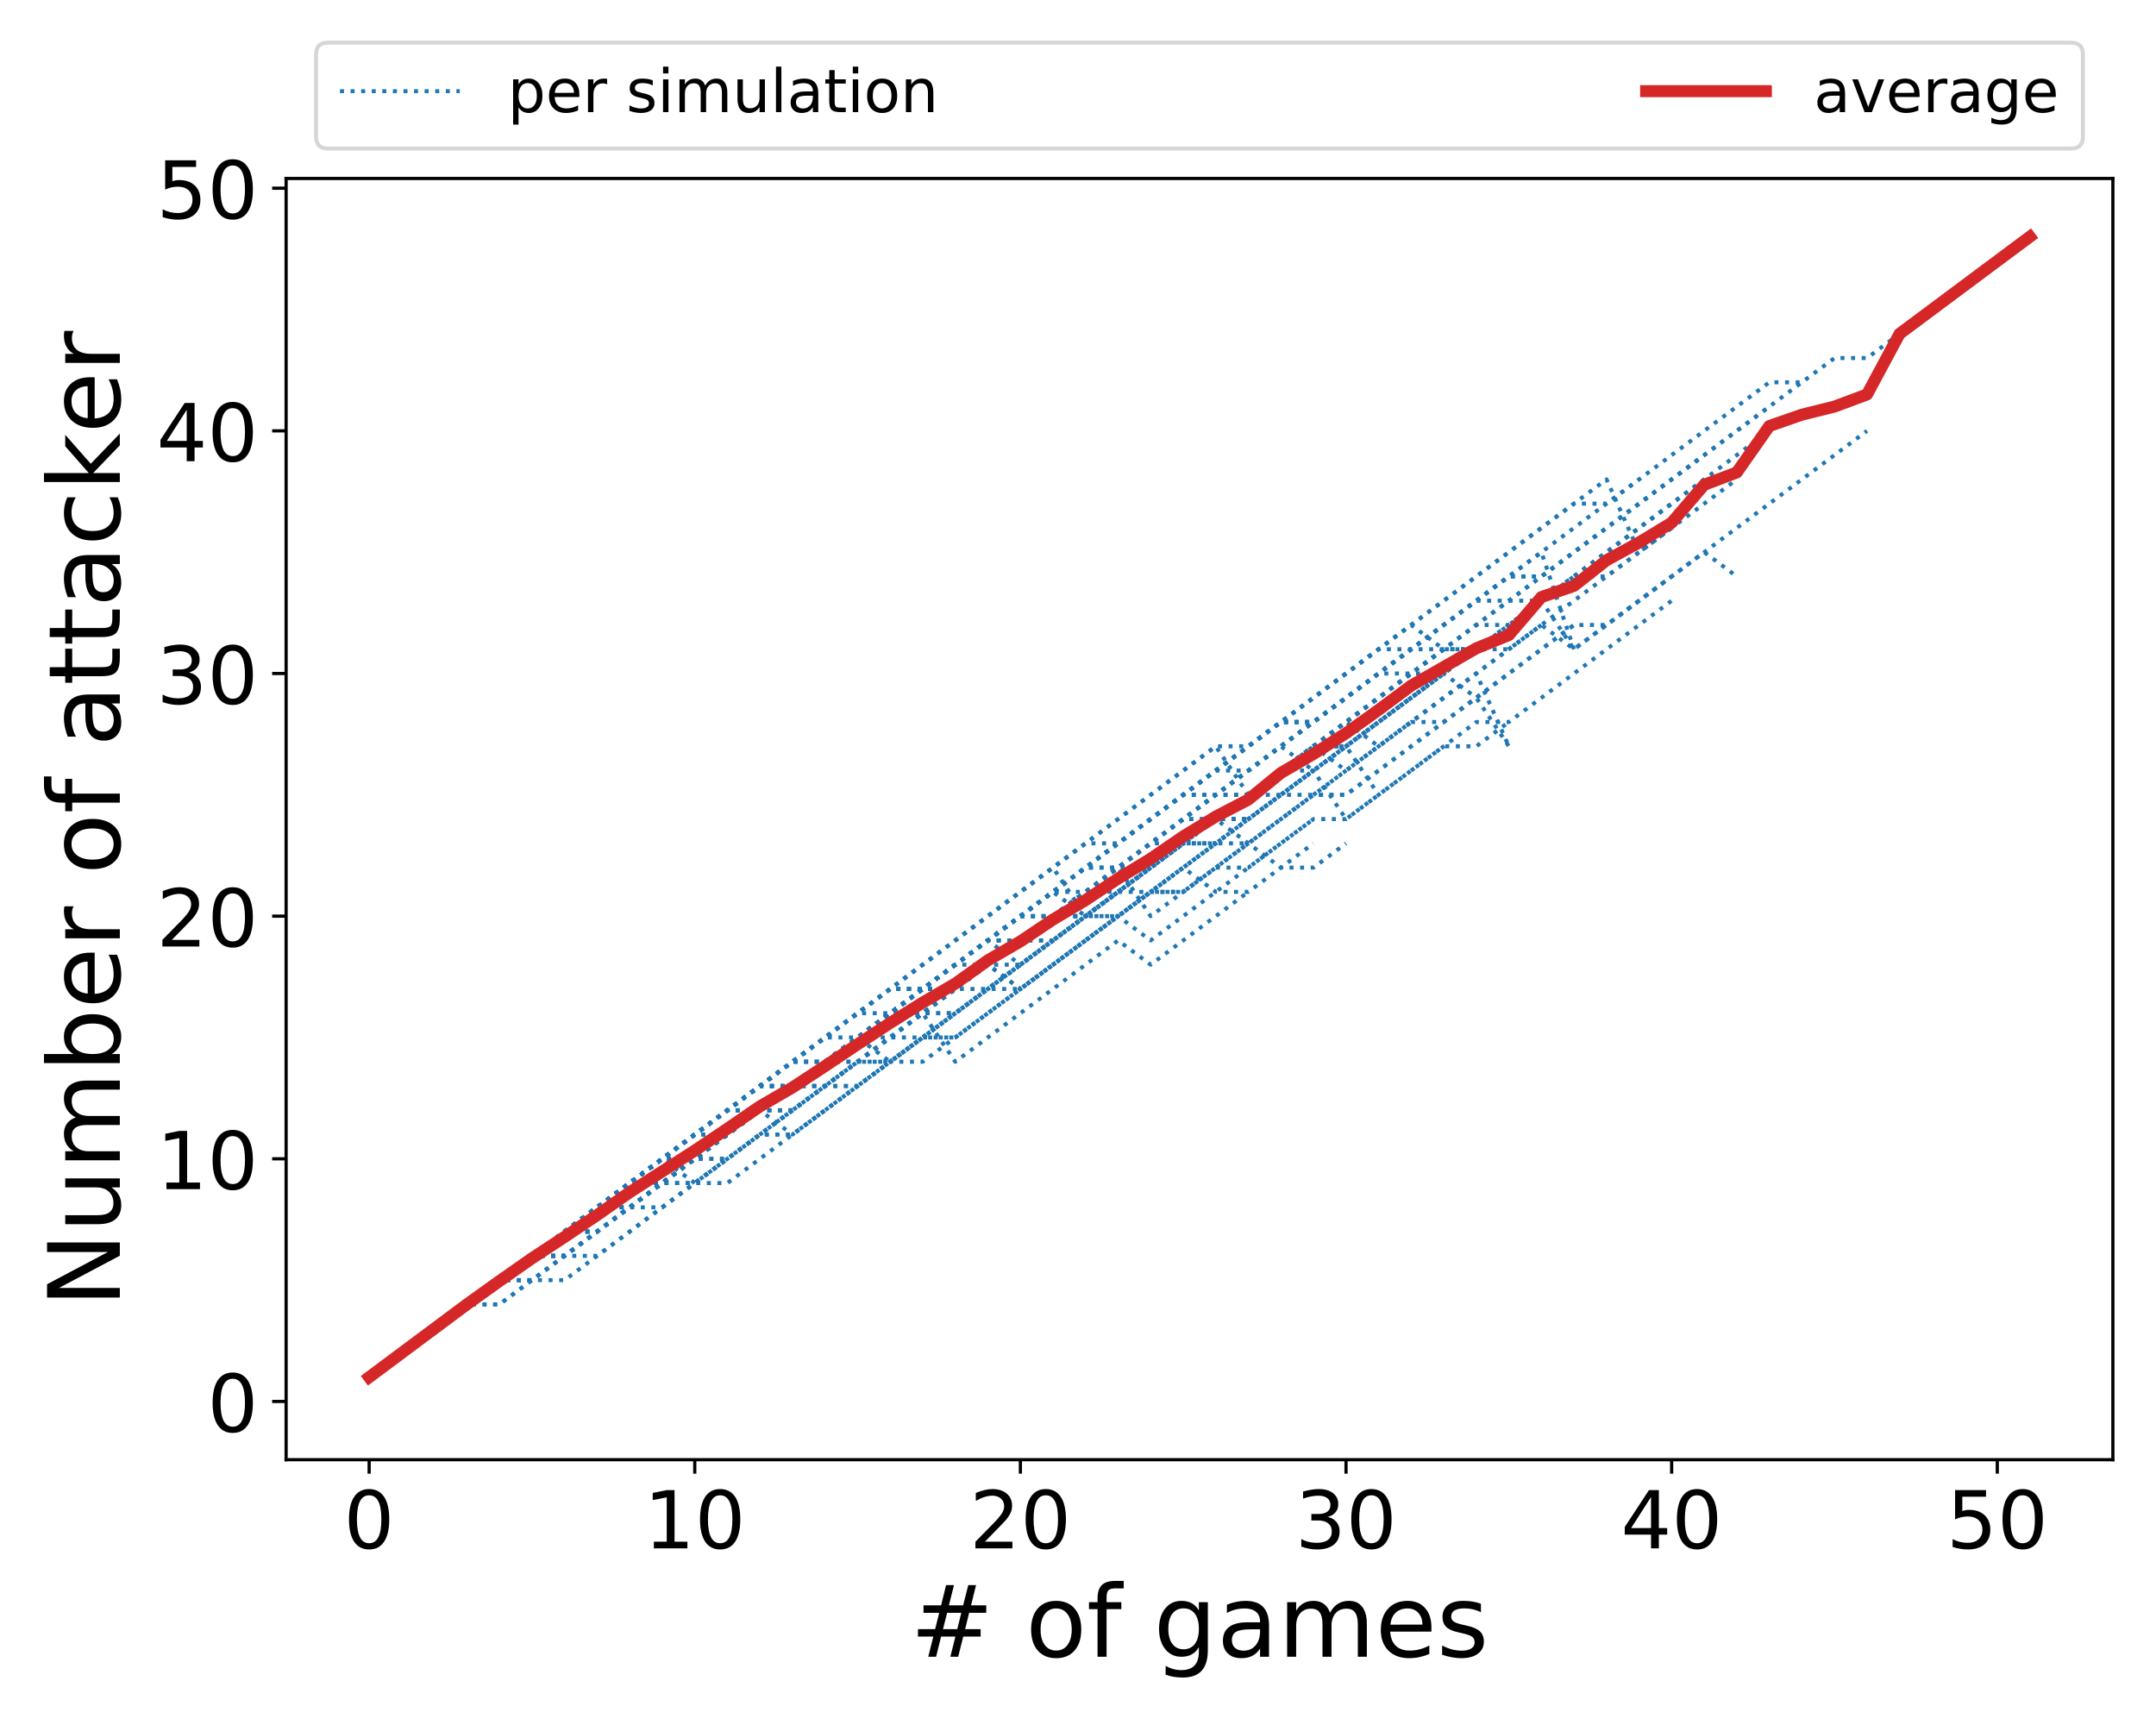 <?xml version="1.0" encoding="utf-8" standalone="no"?>
<!DOCTYPE svg PUBLIC "-//W3C//DTD SVG 1.1//EN"
  "http://www.w3.org/Graphics/SVG/1.1/DTD/svg11.dtd">
<!-- Created with matplotlib (https://matplotlib.org/) -->
<svg height="432pt" version="1.1" viewBox="0 0 540 432" width="540pt" xmlns="http://www.w3.org/2000/svg" xmlns:xlink="http://www.w3.org/1999/xlink">
 <defs>
  <style type="text/css">
*{stroke-linecap:butt;stroke-linejoin:round;}
  </style>
 </defs>
 <g id="figure_1">
  <g id="patch_1">
   <path d="M 0 432 
L 540 432 
L 540 0 
L 0 0 
z
" style="fill:#ffffff;"/>
  </g>
  <g id="axes_1">
   <g id="patch_2">
    <path d="M 71.66 365.56 
L 529.2 365.56 
L 529.2 44.7 
L 71.66 44.7 
z
" style="fill:#ffffff;"/>
   </g>
   <g id="matplotlib.axis_1">
    <g id="xtick_1">
     <g id="line2d_1">
      <defs>
       <path d="M 0 0 
L 0 3.5 
" id="m60379558d7" style="stroke:#000000;stroke-width:0.8;"/>
      </defs>
      <g>
       <use style="stroke:#000000;stroke-width:0.8;" x="92.457" xlink:href="#m60379558d7" y="365.56"/>
      </g>
     </g>
     <g id="text_1">
      <!-- 0 -->
      <defs>
       <path d="M 31.781 66.406 
Q 24.172 66.406 20.328 58.906 
Q 16.5 51.422 16.5 36.375 
Q 16.5 21.391 20.328 13.891 
Q 24.172 6.391 31.781 6.391 
Q 39.453 6.391 43.281 13.891 
Q 47.125 21.391 47.125 36.375 
Q 47.125 51.422 43.281 58.906 
Q 39.453 66.406 31.781 66.406 
z
M 31.781 74.219 
Q 44.047 74.219 50.516 64.516 
Q 56.984 54.828 56.984 36.375 
Q 56.984 17.969 50.516 8.266 
Q 44.047 -1.422 31.781 -1.422 
Q 19.531 -1.422 13.062 8.266 
Q 6.594 17.969 6.594 36.375 
Q 6.594 54.828 13.062 64.516 
Q 19.531 74.219 31.781 74.219 
z
" id="DejaVuSans-48"/>
      </defs>
      <g transform="translate(86.095 387.757)scale(0.2 -0.2)">
       <use xlink:href="#DejaVuSans-48"/>
      </g>
     </g>
    </g>
    <g id="xtick_2">
     <g id="line2d_2">
      <g>
       <use style="stroke:#000000;stroke-width:0.8;" x="174.015" xlink:href="#m60379558d7" y="365.56"/>
      </g>
     </g>
     <g id="text_2">
      <!-- 10 -->
      <defs>
       <path d="M 12.406 8.297 
L 28.516 8.297 
L 28.516 63.922 
L 10.984 60.406 
L 10.984 69.391 
L 28.422 72.906 
L 38.281 72.906 
L 38.281 8.297 
L 54.391 8.297 
L 54.391 0 
L 12.406 0 
z
" id="DejaVuSans-49"/>
      </defs>
      <g transform="translate(161.29 387.757)scale(0.2 -0.2)">
       <use xlink:href="#DejaVuSans-49"/>
       <use x="63.623" xlink:href="#DejaVuSans-48"/>
      </g>
     </g>
    </g>
    <g id="xtick_3">
     <g id="line2d_3">
      <g>
       <use style="stroke:#000000;stroke-width:0.8;" x="255.573" xlink:href="#m60379558d7" y="365.56"/>
      </g>
     </g>
     <g id="text_3">
      <!-- 20 -->
      <defs>
       <path d="M 19.188 8.297 
L 53.609 8.297 
L 53.609 0 
L 7.328 0 
L 7.328 8.297 
Q 12.938 14.109 22.625 23.891 
Q 32.328 33.688 34.812 36.531 
Q 39.547 41.844 41.422 45.531 
Q 43.312 49.219 43.312 52.781 
Q 43.312 58.594 39.234 62.25 
Q 35.156 65.922 28.609 65.922 
Q 23.969 65.922 18.812 64.312 
Q 13.672 62.703 7.812 59.422 
L 7.812 69.391 
Q 13.766 71.781 18.938 73 
Q 24.125 74.219 28.422 74.219 
Q 39.75 74.219 46.484 68.547 
Q 53.219 62.891 53.219 53.422 
Q 53.219 48.922 51.531 44.891 
Q 49.859 40.875 45.406 35.406 
Q 44.188 33.984 37.641 27.219 
Q 31.109 20.453 19.188 8.297 
z
" id="DejaVuSans-50"/>
      </defs>
      <g transform="translate(242.848 387.757)scale(0.2 -0.2)">
       <use xlink:href="#DejaVuSans-50"/>
       <use x="63.623" xlink:href="#DejaVuSans-48"/>
      </g>
     </g>
    </g>
    <g id="xtick_4">
     <g id="line2d_4">
      <g>
       <use style="stroke:#000000;stroke-width:0.8;" x="337.131" xlink:href="#m60379558d7" y="365.56"/>
      </g>
     </g>
     <g id="text_4">
      <!-- 30 -->
      <defs>
       <path d="M 40.578 39.312 
Q 47.656 37.797 51.625 33 
Q 55.609 28.219 55.609 21.188 
Q 55.609 10.406 48.188 4.484 
Q 40.766 -1.422 27.094 -1.422 
Q 22.516 -1.422 17.656 -0.516 
Q 12.797 0.391 7.625 2.203 
L 7.625 11.719 
Q 11.719 9.328 16.594 8.109 
Q 21.484 6.891 26.812 6.891 
Q 36.078 6.891 40.938 10.547 
Q 45.797 14.203 45.797 21.188 
Q 45.797 27.641 41.281 31.266 
Q 36.766 34.906 28.719 34.906 
L 20.219 34.906 
L 20.219 43.016 
L 29.109 43.016 
Q 36.375 43.016 40.234 45.922 
Q 44.094 48.828 44.094 54.297 
Q 44.094 59.906 40.109 62.906 
Q 36.141 65.922 28.719 65.922 
Q 24.656 65.922 20.016 65.031 
Q 15.375 64.156 9.812 62.312 
L 9.812 71.094 
Q 15.438 72.656 20.344 73.438 
Q 25.25 74.219 29.594 74.219 
Q 40.828 74.219 47.359 69.109 
Q 53.906 64.016 53.906 55.328 
Q 53.906 49.266 50.438 45.094 
Q 46.969 40.922 40.578 39.312 
z
" id="DejaVuSans-51"/>
      </defs>
      <g transform="translate(324.406 387.757)scale(0.2 -0.2)">
       <use xlink:href="#DejaVuSans-51"/>
       <use x="63.623" xlink:href="#DejaVuSans-48"/>
      </g>
     </g>
    </g>
    <g id="xtick_5">
     <g id="line2d_5">
      <g>
       <use style="stroke:#000000;stroke-width:0.8;" x="418.689" xlink:href="#m60379558d7" y="365.56"/>
      </g>
     </g>
     <g id="text_5">
      <!-- 40 -->
      <defs>
       <path d="M 37.797 64.312 
L 12.891 25.391 
L 37.797 25.391 
z
M 35.203 72.906 
L 47.609 72.906 
L 47.609 25.391 
L 58.016 25.391 
L 58.016 17.188 
L 47.609 17.188 
L 47.609 0 
L 37.797 0 
L 37.797 17.188 
L 4.891 17.188 
L 4.891 26.703 
z
" id="DejaVuSans-52"/>
      </defs>
      <g transform="translate(405.964 387.757)scale(0.2 -0.2)">
       <use xlink:href="#DejaVuSans-52"/>
       <use x="63.623" xlink:href="#DejaVuSans-48"/>
      </g>
     </g>
    </g>
    <g id="xtick_6">
     <g id="line2d_6">
      <g>
       <use style="stroke:#000000;stroke-width:0.8;" x="500.247" xlink:href="#m60379558d7" y="365.56"/>
      </g>
     </g>
     <g id="text_6">
      <!-- 50 -->
      <defs>
       <path d="M 10.797 72.906 
L 49.516 72.906 
L 49.516 64.594 
L 19.828 64.594 
L 19.828 46.734 
Q 21.969 47.469 24.109 47.828 
Q 26.266 48.188 28.422 48.188 
Q 40.625 48.188 47.75 41.5 
Q 54.891 34.812 54.891 23.391 
Q 54.891 11.625 47.562 5.094 
Q 40.234 -1.422 26.906 -1.422 
Q 22.312 -1.422 17.547 -0.641 
Q 12.797 0.141 7.719 1.703 
L 7.719 11.625 
Q 12.109 9.234 16.797 8.062 
Q 21.484 6.891 26.703 6.891 
Q 35.156 6.891 40.078 11.328 
Q 45.016 15.766 45.016 23.391 
Q 45.016 31 40.078 35.438 
Q 35.156 39.891 26.703 39.891 
Q 22.75 39.891 18.812 39.016 
Q 14.891 38.141 10.797 36.281 
z
" id="DejaVuSans-53"/>
      </defs>
      <g transform="translate(487.522 387.757)scale(0.2 -0.2)">
       <use xlink:href="#DejaVuSans-53"/>
       <use x="63.623" xlink:href="#DejaVuSans-48"/>
      </g>
     </g>
    </g>
    <g id="text_7">
     <!-- # of games -->
     <defs>
      <path d="M 51.125 44 
L 36.922 44 
L 32.812 27.688 
L 47.125 27.688 
z
M 43.797 71.781 
L 38.719 51.516 
L 52.984 51.516 
L 58.109 71.781 
L 65.922 71.781 
L 60.891 51.516 
L 76.125 51.516 
L 76.125 44 
L 58.984 44 
L 54.984 27.688 
L 70.516 27.688 
L 70.516 20.219 
L 53.078 20.219 
L 48 0 
L 40.188 0 
L 45.219 20.219 
L 30.906 20.219 
L 25.875 0 
L 18.016 0 
L 23.094 20.219 
L 7.719 20.219 
L 7.719 27.688 
L 24.906 27.688 
L 29 44 
L 13.281 44 
L 13.281 51.516 
L 30.906 51.516 
L 35.891 71.781 
z
" id="DejaVuSans-35"/>
      <path id="DejaVuSans-32"/>
      <path d="M 30.609 48.391 
Q 23.391 48.391 19.188 42.75 
Q 14.984 37.109 14.984 27.297 
Q 14.984 17.484 19.156 11.844 
Q 23.344 6.203 30.609 6.203 
Q 37.797 6.203 41.984 11.859 
Q 46.188 17.531 46.188 27.297 
Q 46.188 37.016 41.984 42.703 
Q 37.797 48.391 30.609 48.391 
z
M 30.609 56 
Q 42.328 56 49.016 48.375 
Q 55.719 40.766 55.719 27.297 
Q 55.719 13.875 49.016 6.219 
Q 42.328 -1.422 30.609 -1.422 
Q 18.844 -1.422 12.172 6.219 
Q 5.516 13.875 5.516 27.297 
Q 5.516 40.766 12.172 48.375 
Q 18.844 56 30.609 56 
z
" id="DejaVuSans-111"/>
      <path d="M 37.109 75.984 
L 37.109 68.5 
L 28.516 68.5 
Q 23.688 68.5 21.797 66.547 
Q 19.922 64.594 19.922 59.516 
L 19.922 54.688 
L 34.719 54.688 
L 34.719 47.703 
L 19.922 47.703 
L 19.922 0 
L 10.891 0 
L 10.891 47.703 
L 2.297 47.703 
L 2.297 54.688 
L 10.891 54.688 
L 10.891 58.5 
Q 10.891 67.625 15.141 71.797 
Q 19.391 75.984 28.609 75.984 
z
" id="DejaVuSans-102"/>
      <path d="M 45.406 27.984 
Q 45.406 37.75 41.375 43.109 
Q 37.359 48.484 30.078 48.484 
Q 22.859 48.484 18.828 43.109 
Q 14.797 37.75 14.797 27.984 
Q 14.797 18.266 18.828 12.891 
Q 22.859 7.516 30.078 7.516 
Q 37.359 7.516 41.375 12.891 
Q 45.406 18.266 45.406 27.984 
z
M 54.391 6.781 
Q 54.391 -7.172 48.188 -13.984 
Q 42 -20.797 29.203 -20.797 
Q 24.469 -20.797 20.266 -20.094 
Q 16.062 -19.391 12.109 -17.922 
L 12.109 -9.188 
Q 16.062 -11.328 19.922 -12.344 
Q 23.781 -13.375 27.781 -13.375 
Q 36.625 -13.375 41.016 -8.766 
Q 45.406 -4.156 45.406 5.172 
L 45.406 9.625 
Q 42.625 4.781 38.281 2.391 
Q 33.938 0 27.875 0 
Q 17.828 0 11.672 7.656 
Q 5.516 15.328 5.516 27.984 
Q 5.516 40.672 11.672 48.328 
Q 17.828 56 27.875 56 
Q 33.938 56 38.281 53.609 
Q 42.625 51.219 45.406 46.391 
L 45.406 54.688 
L 54.391 54.688 
z
" id="DejaVuSans-103"/>
      <path d="M 34.281 27.484 
Q 23.391 27.484 19.188 25 
Q 14.984 22.516 14.984 16.5 
Q 14.984 11.719 18.141 8.906 
Q 21.297 6.109 26.703 6.109 
Q 34.188 6.109 38.703 11.406 
Q 43.219 16.703 43.219 25.484 
L 43.219 27.484 
z
M 52.203 31.203 
L 52.203 0 
L 43.219 0 
L 43.219 8.297 
Q 40.141 3.328 35.547 0.953 
Q 30.953 -1.422 24.312 -1.422 
Q 15.922 -1.422 10.953 3.297 
Q 6 8.016 6 15.922 
Q 6 25.141 12.172 29.828 
Q 18.359 34.516 30.609 34.516 
L 43.219 34.516 
L 43.219 35.406 
Q 43.219 41.609 39.141 45 
Q 35.062 48.391 27.688 48.391 
Q 23 48.391 18.547 47.266 
Q 14.109 46.141 10.016 43.891 
L 10.016 52.203 
Q 14.938 54.109 19.578 55.047 
Q 24.219 56 28.609 56 
Q 40.484 56 46.344 49.844 
Q 52.203 43.703 52.203 31.203 
z
" id="DejaVuSans-97"/>
      <path d="M 52 44.188 
Q 55.375 50.25 60.062 53.125 
Q 64.75 56 71.094 56 
Q 79.641 56 84.281 50.016 
Q 88.922 44.047 88.922 33.016 
L 88.922 0 
L 79.891 0 
L 79.891 32.719 
Q 79.891 40.578 77.094 44.375 
Q 74.312 48.188 68.609 48.188 
Q 61.625 48.188 57.562 43.547 
Q 53.516 38.922 53.516 30.906 
L 53.516 0 
L 44.484 0 
L 44.484 32.719 
Q 44.484 40.625 41.703 44.406 
Q 38.922 48.188 33.109 48.188 
Q 26.219 48.188 22.156 43.531 
Q 18.109 38.875 18.109 30.906 
L 18.109 0 
L 9.078 0 
L 9.078 54.688 
L 18.109 54.688 
L 18.109 46.188 
Q 21.188 51.219 25.484 53.609 
Q 29.781 56 35.688 56 
Q 41.656 56 45.828 52.969 
Q 50 49.953 52 44.188 
z
" id="DejaVuSans-109"/>
      <path d="M 56.203 29.594 
L 56.203 25.203 
L 14.891 25.203 
Q 15.484 15.922 20.484 11.062 
Q 25.484 6.203 34.422 6.203 
Q 39.594 6.203 44.453 7.469 
Q 49.312 8.734 54.109 11.281 
L 54.109 2.781 
Q 49.266 0.734 44.188 -0.344 
Q 39.109 -1.422 33.891 -1.422 
Q 20.797 -1.422 13.156 6.188 
Q 5.516 13.812 5.516 26.812 
Q 5.516 40.234 12.766 48.109 
Q 20.016 56 32.328 56 
Q 43.359 56 49.781 48.891 
Q 56.203 41.797 56.203 29.594 
z
M 47.219 32.234 
Q 47.125 39.594 43.094 43.984 
Q 39.062 48.391 32.422 48.391 
Q 24.906 48.391 20.391 44.141 
Q 15.875 39.891 15.188 32.172 
z
" id="DejaVuSans-101"/>
      <path d="M 44.281 53.078 
L 44.281 44.578 
Q 40.484 46.531 36.375 47.5 
Q 32.281 48.484 27.875 48.484 
Q 21.188 48.484 17.844 46.438 
Q 14.5 44.391 14.5 40.281 
Q 14.5 37.156 16.891 35.375 
Q 19.281 33.594 26.516 31.984 
L 29.594 31.297 
Q 39.156 29.25 43.188 25.516 
Q 47.219 21.781 47.219 15.094 
Q 47.219 7.469 41.188 3.016 
Q 35.156 -1.422 24.609 -1.422 
Q 20.219 -1.422 15.453 -0.562 
Q 10.688 0.297 5.422 2 
L 5.422 11.281 
Q 10.406 8.688 15.234 7.391 
Q 20.062 6.109 24.812 6.109 
Q 31.156 6.109 34.562 8.281 
Q 37.984 10.453 37.984 14.406 
Q 37.984 18.062 35.516 20.016 
Q 33.062 21.969 24.703 23.781 
L 21.578 24.516 
Q 13.234 26.266 9.516 29.906 
Q 5.812 33.547 5.812 39.891 
Q 5.812 47.609 11.281 51.797 
Q 16.75 56 26.812 56 
Q 31.781 56 36.172 55.266 
Q 40.578 54.547 44.281 53.078 
z
" id="DejaVuSans-115"/>
     </defs>
     <g transform="translate(227.987 414.912)scale(0.25 -0.25)">
      <use xlink:href="#DejaVuSans-35"/>
      <use x="83.789" xlink:href="#DejaVuSans-32"/>
      <use x="115.576" xlink:href="#DejaVuSans-111"/>
      <use x="176.758" xlink:href="#DejaVuSans-102"/>
      <use x="211.963" xlink:href="#DejaVuSans-32"/>
      <use x="243.75" xlink:href="#DejaVuSans-103"/>
      <use x="307.227" xlink:href="#DejaVuSans-97"/>
      <use x="368.506" xlink:href="#DejaVuSans-109"/>
      <use x="465.918" xlink:href="#DejaVuSans-101"/>
      <use x="527.441" xlink:href="#DejaVuSans-115"/>
     </g>
    </g>
   </g>
   <g id="matplotlib.axis_2">
    <g id="ytick_1">
     <g id="line2d_7">
      <defs>
       <path d="M 0 0 
L -3.5 0 
" id="mb067d7825d" style="stroke:#000000;stroke-width:0.8;"/>
      </defs>
      <g>
       <use style="stroke:#000000;stroke-width:0.8;" x="71.66" xlink:href="#mb067d7825d" y="350.975"/>
      </g>
     </g>
     <g id="text_8">
      <!-- 0 -->
      <g transform="translate(51.935 358.574)scale(0.2 -0.2)">
       <use xlink:href="#DejaVuSans-48"/>
      </g>
     </g>
    </g>
    <g id="ytick_2">
     <g id="line2d_8">
      <g>
       <use style="stroke:#000000;stroke-width:0.8;" x="71.66" xlink:href="#mb067d7825d" y="290.207"/>
      </g>
     </g>
     <g id="text_9">
      <!-- 10 -->
      <g transform="translate(39.21 297.805)scale(0.2 -0.2)">
       <use xlink:href="#DejaVuSans-49"/>
       <use x="63.623" xlink:href="#DejaVuSans-48"/>
      </g>
     </g>
    </g>
    <g id="ytick_3">
     <g id="line2d_9">
      <g>
       <use style="stroke:#000000;stroke-width:0.8;" x="71.66" xlink:href="#mb067d7825d" y="229.438"/>
      </g>
     </g>
     <g id="text_10">
      <!-- 20 -->
      <g transform="translate(39.21 237.036)scale(0.2 -0.2)">
       <use xlink:href="#DejaVuSans-50"/>
       <use x="63.623" xlink:href="#DejaVuSans-48"/>
      </g>
     </g>
    </g>
    <g id="ytick_4">
     <g id="line2d_10">
      <g>
       <use style="stroke:#000000;stroke-width:0.8;" x="71.66" xlink:href="#mb067d7825d" y="168.669"/>
      </g>
     </g>
     <g id="text_11">
      <!-- 30 -->
      <g transform="translate(39.21 176.267)scale(0.2 -0.2)">
       <use xlink:href="#DejaVuSans-51"/>
       <use x="63.623" xlink:href="#DejaVuSans-48"/>
      </g>
     </g>
    </g>
    <g id="ytick_5">
     <g id="line2d_11">
      <g>
       <use style="stroke:#000000;stroke-width:0.8;" x="71.66" xlink:href="#mb067d7825d" y="107.9"/>
      </g>
     </g>
     <g id="text_12">
      <!-- 40 -->
      <g transform="translate(39.21 115.498)scale(0.2 -0.2)">
       <use xlink:href="#DejaVuSans-52"/>
       <use x="63.623" xlink:href="#DejaVuSans-48"/>
      </g>
     </g>
    </g>
    <g id="ytick_6">
     <g id="line2d_12">
      <g>
       <use style="stroke:#000000;stroke-width:0.8;" x="71.66" xlink:href="#mb067d7825d" y="47.131"/>
      </g>
     </g>
     <g id="text_13">
      <!-- 50 -->
      <g transform="translate(39.21 54.729)scale(0.2 -0.2)">
       <use xlink:href="#DejaVuSans-53"/>
       <use x="63.623" xlink:href="#DejaVuSans-48"/>
      </g>
     </g>
    </g>
    <g id="text_14">
     <!-- Number of attacker -->
     <defs>
      <path d="M 9.812 72.906 
L 23.094 72.906 
L 55.422 11.922 
L 55.422 72.906 
L 64.984 72.906 
L 64.984 0 
L 51.703 0 
L 19.391 60.984 
L 19.391 0 
L 9.812 0 
z
" id="DejaVuSans-78"/>
      <path d="M 8.5 21.578 
L 8.5 54.688 
L 17.484 54.688 
L 17.484 21.922 
Q 17.484 14.156 20.5 10.266 
Q 23.531 6.391 29.594 6.391 
Q 36.859 6.391 41.078 11.031 
Q 45.312 15.672 45.312 23.688 
L 45.312 54.688 
L 54.297 54.688 
L 54.297 0 
L 45.312 0 
L 45.312 8.406 
Q 42.047 3.422 37.719 1 
Q 33.406 -1.422 27.688 -1.422 
Q 18.266 -1.422 13.375 4.438 
Q 8.5 10.297 8.5 21.578 
z
M 31.109 56 
z
" id="DejaVuSans-117"/>
      <path d="M 48.688 27.297 
Q 48.688 37.203 44.609 42.844 
Q 40.531 48.484 33.406 48.484 
Q 26.266 48.484 22.188 42.844 
Q 18.109 37.203 18.109 27.297 
Q 18.109 17.391 22.188 11.75 
Q 26.266 6.109 33.406 6.109 
Q 40.531 6.109 44.609 11.75 
Q 48.688 17.391 48.688 27.297 
z
M 18.109 46.391 
Q 20.953 51.266 25.266 53.625 
Q 29.594 56 35.594 56 
Q 45.562 56 51.781 48.094 
Q 58.016 40.188 58.016 27.297 
Q 58.016 14.406 51.781 6.484 
Q 45.562 -1.422 35.594 -1.422 
Q 29.594 -1.422 25.266 0.953 
Q 20.953 3.328 18.109 8.203 
L 18.109 0 
L 9.078 0 
L 9.078 75.984 
L 18.109 75.984 
z
" id="DejaVuSans-98"/>
      <path d="M 41.109 46.297 
Q 39.594 47.172 37.812 47.578 
Q 36.031 48 33.891 48 
Q 26.266 48 22.188 43.047 
Q 18.109 38.094 18.109 28.812 
L 18.109 0 
L 9.078 0 
L 9.078 54.688 
L 18.109 54.688 
L 18.109 46.188 
Q 20.953 51.172 25.484 53.578 
Q 30.031 56 36.531 56 
Q 37.453 56 38.578 55.875 
Q 39.703 55.766 41.062 55.516 
z
" id="DejaVuSans-114"/>
      <path d="M 18.312 70.219 
L 18.312 54.688 
L 36.812 54.688 
L 36.812 47.703 
L 18.312 47.703 
L 18.312 18.016 
Q 18.312 11.328 20.141 9.422 
Q 21.969 7.516 27.594 7.516 
L 36.812 7.516 
L 36.812 0 
L 27.594 0 
Q 17.188 0 13.234 3.875 
Q 9.281 7.766 9.281 18.016 
L 9.281 47.703 
L 2.688 47.703 
L 2.688 54.688 
L 9.281 54.688 
L 9.281 70.219 
z
" id="DejaVuSans-116"/>
      <path d="M 48.781 52.594 
L 48.781 44.188 
Q 44.969 46.297 41.141 47.344 
Q 37.312 48.391 33.406 48.391 
Q 24.656 48.391 19.812 42.844 
Q 14.984 37.312 14.984 27.297 
Q 14.984 17.281 19.812 11.734 
Q 24.656 6.203 33.406 6.203 
Q 37.312 6.203 41.141 7.25 
Q 44.969 8.297 48.781 10.406 
L 48.781 2.094 
Q 45.016 0.344 40.984 -0.531 
Q 36.969 -1.422 32.422 -1.422 
Q 20.062 -1.422 12.781 6.344 
Q 5.516 14.109 5.516 27.297 
Q 5.516 40.672 12.859 48.328 
Q 20.219 56 33.016 56 
Q 37.156 56 41.109 55.141 
Q 45.062 54.297 48.781 52.594 
z
" id="DejaVuSans-99"/>
      <path d="M 9.078 75.984 
L 18.109 75.984 
L 18.109 31.109 
L 44.922 54.688 
L 56.391 54.688 
L 27.391 29.109 
L 57.625 0 
L 45.906 0 
L 18.109 26.703 
L 18.109 0 
L 9.078 0 
z
" id="DejaVuSans-107"/>
     </defs>
     <g transform="translate(30.011 327.396)rotate(-90)scale(0.25 -0.25)">
      <use xlink:href="#DejaVuSans-78"/>
      <use x="74.805" xlink:href="#DejaVuSans-117"/>
      <use x="138.184" xlink:href="#DejaVuSans-109"/>
      <use x="235.596" xlink:href="#DejaVuSans-98"/>
      <use x="299.072" xlink:href="#DejaVuSans-101"/>
      <use x="360.596" xlink:href="#DejaVuSans-114"/>
      <use x="401.709" xlink:href="#DejaVuSans-32"/>
      <use x="433.496" xlink:href="#DejaVuSans-111"/>
      <use x="494.678" xlink:href="#DejaVuSans-102"/>
      <use x="529.883" xlink:href="#DejaVuSans-32"/>
      <use x="561.67" xlink:href="#DejaVuSans-97"/>
      <use x="622.949" xlink:href="#DejaVuSans-116"/>
      <use x="662.158" xlink:href="#DejaVuSans-116"/>
      <use x="701.367" xlink:href="#DejaVuSans-97"/>
      <use x="762.646" xlink:href="#DejaVuSans-99"/>
      <use x="817.627" xlink:href="#DejaVuSans-107"/>
      <use x="875.49" xlink:href="#DejaVuSans-101"/>
      <use x="937.014" xlink:href="#DejaVuSans-114"/>
     </g>
    </g>
   </g>
   <g id="line2d_13">
    <path clip-path="url(#pbb08e8bd77)" d="M 92.457 344.899 
L 100.613 338.822 
L 108.769 332.745 
L 116.925 326.668 
L 125.08 320.591 
L 133.236 314.514 
L 141.392 308.437 
L 149.548 302.36 
L 157.704 296.283 
L 165.859 290.207 
L 174.015 284.13 
L 182.171 278.053 
L 190.327 271.976 
L 198.483 271.976 
L 206.638 265.899 
L 214.794 259.822 
L 222.95 253.745 
L 231.106 247.668 
L 239.262 241.591 
L 247.417 235.514 
L 255.573 229.438 
L 263.729 229.438 
L 271.885 223.361 
L 280.041 217.284 
L 288.196 229.438 
L 296.352 223.361 
L 304.508 217.284 
L 312.664 211.207 
L 320.819 205.13 
L 328.975 199.053 
L 337.131 199.053 
L 345.287 192.976 
L 353.443 186.899 
L 361.598 180.822 
L 369.754 174.746 
L 377.91 186.899 
" style="fill:none;stroke:#1f77b4;stroke-dasharray:1,1.65;stroke-dashoffset:0;"/>
   </g>
   <g id="line2d_14">
    <path clip-path="url(#pbb08e8bd77)" d="M 92.457 344.899 
L 100.613 338.822 
L 108.769 332.745 
L 116.925 326.668 
L 125.08 320.591 
L 133.236 314.514 
L 141.392 308.437 
L 149.548 302.36 
L 157.704 296.283 
L 165.859 290.207 
L 174.015 296.283 
L 182.171 290.207 
L 190.327 284.13 
L 198.483 278.053 
L 206.638 271.976 
L 214.794 265.899 
L 222.95 265.899 
L 231.106 259.822 
L 239.262 259.822 
L 247.417 253.745 
L 255.573 247.668 
L 263.729 241.591 
L 271.885 235.514 
L 280.041 229.438 
L 288.196 223.361 
L 296.352 217.284 
L 304.508 211.207 
L 312.664 205.13 
" style="fill:none;stroke:#1f77b4;stroke-dasharray:1,1.65;stroke-dashoffset:0;"/>
   </g>
   <g id="line2d_15">
    <path clip-path="url(#pbb08e8bd77)" d="M 92.457 344.899 
L 100.613 338.822 
L 108.769 332.745 
L 116.925 326.668 
L 125.08 326.668 
L 133.236 320.591 
L 141.392 314.514 
L 149.548 308.437 
L 157.704 302.36 
L 165.859 296.283 
L 174.015 290.207 
L 182.171 284.13 
L 190.327 278.053 
L 198.483 271.976 
L 206.638 265.899 
L 214.794 259.822 
L 222.95 253.745 
L 231.106 247.668 
L 239.262 241.591 
L 247.417 235.514 
L 255.573 241.591 
L 263.729 235.514 
L 271.885 229.438 
L 280.041 223.361 
L 288.196 217.284 
L 296.352 211.207 
L 304.508 205.13 
L 312.664 199.053 
L 320.819 192.976 
L 328.975 186.899 
L 337.131 186.899 
L 345.287 180.822 
L 353.443 174.746 
L 361.598 168.669 
L 369.754 174.746 
L 377.91 168.669 
L 386.066 162.592 
L 394.222 156.515 
L 402.377 156.515 
L 410.533 150.438 
L 418.689 144.361 
L 426.845 138.284 
L 435.001 132.207 
L 443.156 126.13 
L 451.312 120.053 
L 459.468 113.977 
L 467.624 107.9 
" style="fill:none;stroke:#1f77b4;stroke-dasharray:1,1.65;stroke-dashoffset:0;"/>
   </g>
   <g id="line2d_16">
    <path clip-path="url(#pbb08e8bd77)" d="M 92.457 344.899 
L 100.613 338.822 
L 108.769 332.745 
L 116.925 326.668 
L 125.08 320.591 
L 133.236 314.514 
L 141.392 308.437 
L 149.548 302.36 
L 157.704 296.283 
L 165.859 290.207 
L 174.015 284.13 
L 182.171 278.053 
L 190.327 271.976 
L 198.483 265.899 
L 206.638 259.822 
L 214.794 253.745 
L 222.95 247.668 
L 231.106 241.591 
L 239.262 235.514 
L 247.417 229.438 
L 255.573 223.361 
L 263.729 217.284 
L 271.885 211.207 
L 280.041 205.13 
L 288.196 199.053 
L 296.352 192.976 
L 304.508 186.899 
L 312.664 186.899 
L 320.819 180.822 
L 328.975 180.822 
L 337.131 174.746 
" style="fill:none;stroke:#1f77b4;stroke-dasharray:1,1.65;stroke-dashoffset:0;"/>
   </g>
   <g id="line2d_17">
    <path clip-path="url(#pbb08e8bd77)" d="M 92.457 344.899 
L 100.613 338.822 
L 108.769 332.745 
L 116.925 326.668 
L 125.08 320.591 
L 133.236 314.514 
L 141.392 308.437 
L 149.548 302.36 
L 157.704 302.36 
L 165.859 296.283 
L 174.015 290.207 
L 182.171 284.13 
L 190.327 278.053 
L 198.483 271.976 
L 206.638 265.899 
L 214.794 259.822 
L 222.95 253.745 
L 231.106 247.668 
L 239.262 241.591 
L 247.417 235.514 
L 255.573 235.514 
L 263.729 235.514 
L 271.885 229.438 
L 280.041 223.361 
L 288.196 217.284 
L 296.352 211.207 
L 304.508 205.13 
L 312.664 205.13 
L 320.819 199.053 
L 328.975 199.053 
L 337.131 199.053 
L 345.287 192.976 
L 353.443 186.899 
L 361.598 180.822 
L 369.754 174.746 
L 377.91 168.669 
" style="fill:none;stroke:#1f77b4;stroke-dasharray:1,1.65;stroke-dashoffset:0;"/>
   </g>
   <g id="line2d_18">
    <path clip-path="url(#pbb08e8bd77)" d="M 92.457 344.899 
L 100.613 338.822 
L 108.769 332.745 
L 116.925 326.668 
L 125.08 320.591 
L 133.236 314.514 
L 141.392 314.514 
L 149.548 308.437 
L 157.704 302.36 
L 165.859 296.283 
L 174.015 290.207 
L 182.171 290.207 
L 190.327 284.13 
L 198.483 278.053 
L 206.638 271.976 
L 214.794 265.899 
L 222.95 259.822 
L 231.106 253.745 
L 239.262 247.668 
L 247.417 241.591 
L 255.573 235.514 
L 263.729 229.438 
L 271.885 223.361 
L 280.041 217.284 
L 288.196 211.207 
L 296.352 205.13 
L 304.508 199.053 
L 312.664 192.976 
L 320.819 186.899 
L 328.975 180.822 
L 337.131 174.746 
L 345.287 168.669 
L 353.443 168.669 
" style="fill:none;stroke:#1f77b4;stroke-dasharray:1,1.65;stroke-dashoffset:0;"/>
   </g>
   <g id="line2d_19">
    <path clip-path="url(#pbb08e8bd77)" d="M 92.457 344.899 
L 100.613 338.822 
L 108.769 332.745 
L 116.925 326.668 
L 125.08 320.591 
L 133.236 314.514 
L 141.392 308.437 
L 149.548 302.36 
L 157.704 296.283 
L 165.859 290.207 
L 174.015 284.13 
L 182.171 284.13 
L 190.327 278.053 
L 198.483 271.976 
L 206.638 265.899 
L 214.794 259.822 
L 222.95 253.745 
L 231.106 247.668 
L 239.262 247.668 
L 247.417 241.591 
L 255.573 247.668 
L 263.729 241.591 
L 271.885 235.514 
L 280.041 229.438 
L 288.196 223.361 
L 296.352 223.361 
L 304.508 217.284 
L 312.664 211.207 
L 320.819 217.284 
L 328.975 211.207 
" style="fill:none;stroke:#1f77b4;stroke-dasharray:1,1.65;stroke-dashoffset:0;"/>
   </g>
   <g id="line2d_20">
    <path clip-path="url(#pbb08e8bd77)" d="M 92.457 344.899 
L 100.613 338.822 
L 108.769 332.745 
L 116.925 326.668 
L 125.08 320.591 
L 133.236 314.514 
L 141.392 314.514 
L 149.548 308.437 
L 157.704 302.36 
L 165.859 296.283 
L 174.015 290.207 
L 182.171 284.13 
L 190.327 278.053 
L 198.483 271.976 
L 206.638 271.976 
L 214.794 265.899 
L 222.95 259.822 
L 231.106 253.745 
L 239.262 247.668 
L 247.417 241.591 
L 255.573 241.591 
L 263.729 235.514 
L 271.885 229.438 
L 280.041 223.361 
L 288.196 217.284 
L 296.352 211.207 
L 304.508 205.13 
L 312.664 199.053 
L 320.819 192.976 
L 328.975 186.899 
L 337.131 180.822 
L 345.287 186.899 
L 353.443 180.822 
L 361.598 174.746 
L 369.754 168.669 
L 377.91 186.899 
" style="fill:none;stroke:#1f77b4;stroke-dasharray:1,1.65;stroke-dashoffset:0;"/>
   </g>
   <g id="line2d_21">
    <path clip-path="url(#pbb08e8bd77)" d="M 92.457 344.899 
L 100.613 338.822 
L 108.769 332.745 
L 116.925 326.668 
L 125.08 320.591 
L 133.236 314.514 
L 141.392 308.437 
L 149.548 308.437 
L 157.704 302.36 
L 165.859 302.36 
L 174.015 296.283 
L 182.171 290.207 
L 190.327 284.13 
L 198.483 284.13 
L 206.638 278.053 
L 214.794 271.976 
L 222.95 265.899 
L 231.106 259.822 
L 239.262 253.745 
L 247.417 247.668 
L 255.573 241.591 
L 263.729 235.514 
L 271.885 229.438 
L 280.041 223.361 
L 288.196 217.284 
L 296.352 211.207 
L 304.508 205.13 
" style="fill:none;stroke:#1f77b4;stroke-dasharray:1,1.65;stroke-dashoffset:0;"/>
   </g>
   <g id="line2d_22">
    <path clip-path="url(#pbb08e8bd77)" d="M 92.457 344.899 
L 100.613 338.822 
L 108.769 332.745 
L 116.925 326.668 
L 125.08 320.591 
L 133.236 314.514 
L 141.392 314.514 
L 149.548 308.437 
L 157.704 302.36 
L 165.859 296.283 
L 174.015 290.207 
L 182.171 284.13 
L 190.327 278.053 
L 198.483 271.976 
L 206.638 265.899 
L 214.794 259.822 
L 222.95 253.745 
L 231.106 247.668 
L 239.262 241.591 
L 247.417 235.514 
L 255.573 229.438 
L 263.729 223.361 
L 271.885 217.284 
L 280.041 217.284 
L 288.196 211.207 
L 296.352 205.13 
L 304.508 205.13 
L 312.664 205.13 
" style="fill:none;stroke:#1f77b4;stroke-dasharray:1,1.65;stroke-dashoffset:0;"/>
   </g>
   <g id="line2d_23">
    <path clip-path="url(#pbb08e8bd77)" d="M 92.457 344.899 
L 100.613 338.822 
L 108.769 332.745 
L 116.925 326.668 
L 125.08 320.591 
L 133.236 314.514 
L 141.392 308.437 
L 149.548 302.36 
L 157.704 296.283 
L 165.859 290.207 
L 174.015 284.13 
L 182.171 278.053 
L 190.327 271.976 
L 198.483 265.899 
L 206.638 259.822 
L 214.794 253.745 
L 222.95 253.745 
L 231.106 247.668 
L 239.262 247.668 
L 247.417 241.591 
L 255.573 235.514 
L 263.729 229.438 
L 271.885 229.438 
L 280.041 223.361 
L 288.196 217.284 
L 296.352 211.207 
L 304.508 205.13 
L 312.664 199.053 
L 320.819 199.053 
L 328.975 192.976 
L 337.131 205.13 
L 345.287 199.053 
L 353.443 192.976 
L 361.598 186.899 
L 369.754 180.822 
L 377.91 180.822 
L 386.066 174.746 
L 394.222 168.669 
L 402.377 162.592 
L 410.533 156.515 
L 418.689 150.438 
" style="fill:none;stroke:#1f77b4;stroke-dasharray:1,1.65;stroke-dashoffset:0;"/>
   </g>
   <g id="line2d_24">
    <path clip-path="url(#pbb08e8bd77)" d="M 92.457 344.899 
L 100.613 338.822 
L 108.769 332.745 
L 116.925 326.668 
L 125.08 320.591 
L 133.236 314.514 
L 141.392 308.437 
L 149.548 302.36 
L 157.704 296.283 
L 165.859 290.207 
L 174.015 284.13 
L 182.171 278.053 
L 190.327 271.976 
L 198.483 265.899 
L 206.638 259.822 
L 214.794 253.745 
L 222.95 247.668 
L 231.106 247.668 
L 239.262 241.591 
L 247.417 235.514 
L 255.573 229.438 
L 263.729 223.361 
L 271.885 217.284 
L 280.041 211.207 
L 288.196 205.13 
L 296.352 199.053 
L 304.508 199.053 
L 312.664 192.976 
L 320.819 186.899 
L 328.975 180.822 
L 337.131 174.746 
L 345.287 168.669 
L 353.443 162.592 
L 361.598 156.515 
L 369.754 150.438 
L 377.91 144.361 
L 386.066 138.284 
L 394.222 162.592 
" style="fill:none;stroke:#1f77b4;stroke-dasharray:1,1.65;stroke-dashoffset:0;"/>
   </g>
   <g id="line2d_25">
    <path clip-path="url(#pbb08e8bd77)" d="M 92.457 344.899 
L 100.613 338.822 
L 108.769 332.745 
L 116.925 326.668 
L 125.08 320.591 
L 133.236 314.514 
L 141.392 308.437 
L 149.548 302.36 
L 157.704 296.283 
L 165.859 296.283 
L 174.015 290.207 
L 182.171 284.13 
L 190.327 278.053 
L 198.483 271.976 
L 206.638 265.899 
L 214.794 265.899 
L 222.95 259.822 
L 231.106 253.745 
L 239.262 247.668 
L 247.417 241.591 
L 255.573 247.668 
L 263.729 241.591 
L 271.885 235.514 
L 280.041 229.438 
L 288.196 223.361 
L 296.352 217.284 
L 304.508 223.361 
L 312.664 223.361 
L 320.819 217.284 
L 328.975 217.284 
L 337.131 211.207 
" style="fill:none;stroke:#1f77b4;stroke-dasharray:1,1.65;stroke-dashoffset:0;"/>
   </g>
   <g id="line2d_26">
    <path clip-path="url(#pbb08e8bd77)" d="M 92.457 344.899 
L 100.613 338.822 
L 108.769 332.745 
L 116.925 326.668 
L 125.08 320.591 
L 133.236 314.514 
L 141.392 314.514 
L 149.548 314.514 
L 157.704 308.437 
L 165.859 302.36 
L 174.015 296.283 
L 182.171 290.207 
L 190.327 284.13 
L 198.483 284.13 
L 206.638 278.053 
L 214.794 271.976 
L 222.95 265.899 
L 231.106 259.822 
L 239.262 253.745 
L 247.417 247.668 
L 255.573 241.591 
L 263.729 235.514 
L 271.885 229.438 
L 280.041 229.438 
L 288.196 235.514 
L 296.352 229.438 
L 304.508 223.361 
L 312.664 217.284 
L 320.819 211.207 
L 328.975 205.13 
L 337.131 205.13 
L 345.287 199.053 
L 353.443 192.976 
L 361.598 186.899 
L 369.754 186.899 
L 377.91 180.822 
" style="fill:none;stroke:#1f77b4;stroke-dasharray:1,1.65;stroke-dashoffset:0;"/>
   </g>
   <g id="line2d_27">
    <path clip-path="url(#pbb08e8bd77)" d="M 92.457 344.899 
L 100.613 338.822 
L 108.769 332.745 
L 116.925 326.668 
L 125.08 320.591 
L 133.236 314.514 
L 141.392 308.437 
L 149.548 308.437 
L 157.704 302.36 
L 165.859 296.283 
L 174.015 296.283 
L 182.171 290.207 
L 190.327 284.13 
L 198.483 278.053 
L 206.638 271.976 
L 214.794 265.899 
L 222.95 259.822 
L 231.106 253.745 
L 239.262 253.745 
L 247.417 247.668 
L 255.573 241.591 
L 263.729 235.514 
L 271.885 229.438 
" style="fill:none;stroke:#1f77b4;stroke-dasharray:1,1.65;stroke-dashoffset:0;"/>
   </g>
   <g id="line2d_28">
    <path clip-path="url(#pbb08e8bd77)" d="M 92.457 344.899 
L 100.613 338.822 
L 108.769 332.745 
L 116.925 326.668 
L 125.08 320.591 
L 133.236 314.514 
L 141.392 308.437 
L 149.548 302.36 
L 157.704 296.283 
L 165.859 296.283 
L 174.015 290.207 
L 182.171 284.13 
L 190.327 278.053 
L 198.483 271.976 
L 206.638 265.899 
L 214.794 259.822 
L 222.95 253.745 
L 231.106 247.668 
L 239.262 241.591 
L 247.417 235.514 
L 255.573 229.438 
L 263.729 223.361 
L 271.885 217.284 
L 280.041 217.284 
L 288.196 211.207 
L 296.352 205.13 
L 304.508 199.053 
L 312.664 199.053 
L 320.819 192.976 
L 328.975 186.899 
L 337.131 180.822 
L 345.287 174.746 
L 353.443 168.669 
L 361.598 162.592 
" style="fill:none;stroke:#1f77b4;stroke-dasharray:1,1.65;stroke-dashoffset:0;"/>
   </g>
   <g id="line2d_29">
    <path clip-path="url(#pbb08e8bd77)" d="M 92.457 344.899 
L 100.613 338.822 
L 108.769 332.745 
L 116.925 326.668 
L 125.08 320.591 
L 133.236 314.514 
L 141.392 308.437 
L 149.548 302.36 
L 157.704 296.283 
L 165.859 296.283 
L 174.015 290.207 
L 182.171 284.13 
L 190.327 278.053 
L 198.483 271.976 
L 206.638 265.899 
L 214.794 259.822 
L 222.95 253.745 
L 231.106 247.668 
L 239.262 241.591 
L 247.417 235.514 
L 255.573 229.438 
L 263.729 229.438 
L 271.885 229.438 
L 280.041 223.361 
L 288.196 217.284 
L 296.352 211.207 
L 304.508 205.13 
L 312.664 199.053 
L 320.819 192.976 
L 328.975 186.899 
L 337.131 192.976 
L 345.287 186.899 
L 353.443 180.822 
L 361.598 174.746 
L 369.754 168.669 
L 377.91 162.592 
L 386.066 156.515 
L 394.222 150.438 
L 402.377 144.361 
L 410.533 138.284 
L 418.689 132.207 
" style="fill:none;stroke:#1f77b4;stroke-dasharray:1,1.65;stroke-dashoffset:0;"/>
   </g>
   <g id="line2d_30">
    <path clip-path="url(#pbb08e8bd77)" d="M 92.457 344.899 
L 100.613 338.822 
L 108.769 332.745 
L 116.925 326.668 
L 125.08 320.591 
L 133.236 314.514 
L 141.392 308.437 
L 149.548 302.36 
L 157.704 296.283 
L 165.859 290.207 
L 174.015 284.13 
L 182.171 278.053 
L 190.327 271.976 
L 198.483 265.899 
L 206.638 265.899 
L 214.794 259.822 
L 222.95 253.745 
L 231.106 247.668 
L 239.262 241.591 
L 247.417 235.514 
L 255.573 235.514 
L 263.729 229.438 
L 271.885 229.438 
L 280.041 223.361 
L 288.196 217.284 
L 296.352 211.207 
L 304.508 205.13 
L 312.664 199.053 
L 320.819 192.976 
L 328.975 186.899 
L 337.131 186.899 
L 345.287 180.822 
L 353.443 174.746 
L 361.598 168.669 
L 369.754 162.592 
" style="fill:none;stroke:#1f77b4;stroke-dasharray:1,1.65;stroke-dashoffset:0;"/>
   </g>
   <g id="line2d_31">
    <path clip-path="url(#pbb08e8bd77)" d="M 92.457 344.899 
L 100.613 338.822 
L 108.769 332.745 
L 116.925 326.668 
L 125.08 320.591 
L 133.236 314.514 
L 141.392 308.437 
L 149.548 302.36 
L 157.704 296.283 
L 165.859 290.207 
L 174.015 284.13 
L 182.171 278.053 
L 190.327 278.053 
L 198.483 271.976 
L 206.638 265.899 
L 214.794 265.899 
L 222.95 259.822 
L 231.106 253.745 
L 239.262 247.668 
L 247.417 241.591 
L 255.573 235.514 
L 263.729 235.514 
L 271.885 229.438 
L 280.041 223.361 
L 288.196 217.284 
L 296.352 211.207 
" style="fill:none;stroke:#1f77b4;stroke-dasharray:1,1.65;stroke-dashoffset:0;"/>
   </g>
   <g id="line2d_32">
    <path clip-path="url(#pbb08e8bd77)" d="M 92.457 344.899 
L 100.613 338.822 
L 108.769 332.745 
L 116.925 326.668 
L 125.08 320.591 
L 133.236 314.514 
L 141.392 308.437 
L 149.548 302.36 
L 157.704 296.283 
L 165.859 290.207 
L 174.015 284.13 
L 182.171 278.053 
L 190.327 271.976 
L 198.483 265.899 
L 206.638 265.899 
L 214.794 259.822 
L 222.95 253.745 
L 231.106 247.668 
L 239.262 241.591 
L 247.417 235.514 
L 255.573 229.438 
L 263.729 229.438 
L 271.885 223.361 
L 280.041 217.284 
L 288.196 211.207 
L 296.352 205.13 
L 304.508 199.053 
L 312.664 192.976 
L 320.819 186.899 
L 328.975 180.822 
L 337.131 174.746 
L 345.287 168.669 
L 353.443 162.592 
L 361.598 156.515 
L 369.754 150.438 
L 377.91 144.361 
L 386.066 144.361 
" style="fill:none;stroke:#1f77b4;stroke-dasharray:1,1.65;stroke-dashoffset:0;"/>
   </g>
   <g id="line2d_33">
    <path clip-path="url(#pbb08e8bd77)" d="M 92.457 344.899 
L 100.613 338.822 
L 108.769 332.745 
L 116.925 326.668 
L 125.08 320.591 
L 133.236 314.514 
L 141.392 308.437 
L 149.548 302.36 
L 157.704 296.283 
L 165.859 290.207 
L 174.015 284.13 
L 182.171 278.053 
L 190.327 271.976 
L 198.483 265.899 
L 206.638 259.822 
L 214.794 253.745 
L 222.95 247.668 
L 231.106 241.591 
L 239.262 235.514 
L 247.417 229.438 
L 255.573 223.361 
L 263.729 217.284 
L 271.885 229.438 
L 280.041 223.361 
L 288.196 217.284 
L 296.352 211.207 
L 304.508 205.13 
L 312.664 199.053 
L 320.819 192.976 
L 328.975 186.899 
L 337.131 186.899 
L 345.287 180.822 
L 353.443 174.746 
L 361.598 168.669 
" style="fill:none;stroke:#1f77b4;stroke-dasharray:1,1.65;stroke-dashoffset:0;"/>
   </g>
   <g id="line2d_34">
    <path clip-path="url(#pbb08e8bd77)" d="M 92.457 344.899 
L 100.613 338.822 
L 108.769 332.745 
L 116.925 326.668 
L 125.08 320.591 
L 133.236 314.514 
L 141.392 308.437 
L 149.548 308.437 
L 157.704 302.36 
L 165.859 296.283 
L 174.015 290.207 
L 182.171 284.13 
L 190.327 278.053 
L 198.483 271.976 
L 206.638 271.976 
L 214.794 265.899 
L 222.95 259.822 
L 231.106 253.745 
L 239.262 247.668 
L 247.417 241.591 
L 255.573 235.514 
L 263.729 229.438 
L 271.885 223.361 
L 280.041 217.284 
L 288.196 217.284 
L 296.352 211.207 
L 304.508 205.13 
L 312.664 199.053 
L 320.819 192.976 
L 328.975 186.899 
L 337.131 180.822 
L 345.287 174.746 
L 353.443 168.669 
L 361.598 162.592 
L 369.754 156.515 
L 377.91 156.515 
L 386.066 150.438 
L 394.222 144.361 
L 402.377 138.284 
L 410.533 132.207 
L 418.689 126.13 
" style="fill:none;stroke:#1f77b4;stroke-dasharray:1,1.65;stroke-dashoffset:0;"/>
   </g>
   <g id="line2d_35">
    <path clip-path="url(#pbb08e8bd77)" d="M 92.457 344.899 
L 100.613 338.822 
L 108.769 332.745 
L 116.925 326.668 
L 125.08 326.668 
L 133.236 320.591 
L 141.392 320.591 
L 149.548 314.514 
L 157.704 308.437 
L 165.859 302.36 
L 174.015 296.283 
L 182.171 290.207 
L 190.327 284.13 
L 198.483 278.053 
L 206.638 271.976 
L 214.794 265.899 
L 222.95 259.822 
L 231.106 259.822 
L 239.262 253.745 
L 247.417 247.668 
L 255.573 241.591 
L 263.729 235.514 
L 271.885 229.438 
L 280.041 223.361 
L 288.196 217.284 
L 296.352 211.207 
L 304.508 205.13 
L 312.664 211.207 
L 320.819 205.13 
L 328.975 199.053 
L 337.131 192.976 
L 345.287 186.899 
L 353.443 180.822 
L 361.598 174.746 
L 369.754 168.669 
L 377.91 162.592 
L 386.066 156.515 
L 394.222 162.592 
L 402.377 156.515 
L 410.533 150.438 
L 418.689 144.361 
" style="fill:none;stroke:#1f77b4;stroke-dasharray:1,1.65;stroke-dashoffset:0;"/>
   </g>
   <g id="line2d_36">
    <path clip-path="url(#pbb08e8bd77)" d="M 92.457 344.899 
L 100.613 338.822 
L 108.769 332.745 
L 116.925 326.668 
L 125.08 320.591 
L 133.236 314.514 
L 141.392 308.437 
L 149.548 302.36 
L 157.704 296.283 
L 165.859 290.207 
L 174.015 284.13 
L 182.171 278.053 
L 190.327 271.976 
L 198.483 271.976 
L 206.638 265.899 
L 214.794 259.822 
L 222.95 253.745 
L 231.106 247.668 
L 239.262 241.591 
L 247.417 235.514 
L 255.573 229.438 
L 263.729 223.361 
L 271.885 217.284 
L 280.041 211.207 
L 288.196 205.13 
L 296.352 199.053 
L 304.508 199.053 
L 312.664 199.053 
L 320.819 192.976 
L 328.975 192.976 
L 337.131 186.899 
L 345.287 180.822 
L 353.443 174.746 
L 361.598 168.669 
L 369.754 162.592 
L 377.91 162.592 
L 386.066 156.515 
" style="fill:none;stroke:#1f77b4;stroke-dasharray:1,1.65;stroke-dashoffset:0;"/>
   </g>
   <g id="line2d_37">
    <path clip-path="url(#pbb08e8bd77)" d="M 92.457 344.899 
L 100.613 338.822 
L 108.769 332.745 
L 116.925 326.668 
L 125.08 320.591 
L 133.236 314.514 
L 141.392 308.437 
L 149.548 302.36 
L 157.704 302.36 
L 165.859 296.283 
L 174.015 290.207 
L 182.171 284.13 
L 190.327 278.053 
L 198.483 271.976 
L 206.638 265.899 
L 214.794 259.822 
L 222.95 253.745 
L 231.106 247.668 
L 239.262 247.668 
L 247.417 241.591 
L 255.573 235.514 
L 263.729 229.438 
L 271.885 223.361 
L 280.041 217.284 
L 288.196 211.207 
L 296.352 211.207 
L 304.508 205.13 
L 312.664 199.053 
L 320.819 192.976 
L 328.975 186.899 
L 337.131 180.822 
L 345.287 174.746 
L 353.443 168.669 
L 361.598 168.669 
L 369.754 162.592 
L 377.91 156.515 
L 386.066 150.438 
L 394.222 144.361 
L 402.377 138.284 
L 410.533 132.207 
L 418.689 126.13 
L 426.845 120.053 
" style="fill:none;stroke:#1f77b4;stroke-dasharray:1,1.65;stroke-dashoffset:0;"/>
   </g>
   <g id="line2d_38">
    <path clip-path="url(#pbb08e8bd77)" d="M 92.457 344.899 
L 100.613 338.822 
L 108.769 332.745 
L 116.925 326.668 
L 125.08 320.591 
L 133.236 314.514 
L 141.392 308.437 
L 149.548 308.437 
L 157.704 302.36 
L 165.859 296.283 
L 174.015 290.207 
L 182.171 284.13 
L 190.327 278.053 
L 198.483 271.976 
L 206.638 265.899 
L 214.794 259.822 
L 222.95 253.745 
L 231.106 247.668 
L 239.262 241.591 
L 247.417 235.514 
L 255.573 229.438 
L 263.729 223.361 
L 271.885 217.284 
L 280.041 211.207 
L 288.196 205.13 
L 296.352 199.053 
L 304.508 192.976 
L 312.664 186.899 
L 320.819 180.822 
L 328.975 174.746 
L 337.131 168.669 
L 345.287 162.592 
L 353.443 162.592 
L 361.598 156.515 
L 369.754 150.438 
L 377.91 150.438 
L 386.066 144.361 
L 394.222 138.284 
L 402.377 132.207 
L 410.533 126.13 
L 418.689 120.053 
L 426.845 113.977 
L 435.001 107.9 
L 443.156 101.823 
" style="fill:none;stroke:#1f77b4;stroke-dasharray:1,1.65;stroke-dashoffset:0;"/>
   </g>
   <g id="line2d_39">
    <path clip-path="url(#pbb08e8bd77)" d="M 92.457 344.899 
L 100.613 338.822 
L 108.769 332.745 
L 116.925 326.668 
L 125.08 320.591 
L 133.236 314.514 
L 141.392 308.437 
L 149.548 302.36 
L 157.704 302.36 
L 165.859 296.283 
L 174.015 290.207 
L 182.171 284.13 
L 190.327 278.053 
L 198.483 278.053 
L 206.638 271.976 
L 214.794 265.899 
L 222.95 259.822 
L 231.106 253.745 
L 239.262 247.668 
L 247.417 241.591 
L 255.573 235.514 
L 263.729 229.438 
L 271.885 223.361 
L 280.041 217.284 
L 288.196 211.207 
L 296.352 205.13 
L 304.508 199.053 
L 312.664 192.976 
L 320.819 186.899 
L 328.975 180.822 
L 337.131 174.746 
L 345.287 168.669 
L 353.443 162.592 
L 361.598 156.515 
L 369.754 150.438 
L 377.91 144.361 
L 386.066 138.284 
L 394.222 132.207 
L 402.377 126.13 
L 410.533 120.053 
" style="fill:none;stroke:#1f77b4;stroke-dasharray:1,1.65;stroke-dashoffset:0;"/>
   </g>
   <g id="line2d_40">
    <path clip-path="url(#pbb08e8bd77)" d="M 92.457 344.899 
L 100.613 338.822 
L 108.769 332.745 
L 116.925 326.668 
L 125.08 320.591 
L 133.236 314.514 
L 141.392 308.437 
L 149.548 302.36 
L 157.704 296.283 
L 165.859 290.207 
L 174.015 290.207 
L 182.171 284.13 
L 190.327 278.053 
L 198.483 271.976 
L 206.638 265.899 
L 214.794 259.822 
L 222.95 253.745 
L 231.106 247.668 
L 239.262 241.591 
L 247.417 235.514 
L 255.573 229.438 
L 263.729 223.361 
L 271.885 217.284 
L 280.041 211.207 
L 288.196 205.13 
L 296.352 199.053 
L 304.508 192.976 
L 312.664 186.899 
L 320.819 180.822 
L 328.975 180.822 
L 337.131 174.746 
L 345.287 168.669 
L 353.443 162.592 
L 361.598 156.515 
L 369.754 150.438 
L 377.91 144.361 
L 386.066 144.361 
L 394.222 138.284 
L 402.377 132.207 
L 410.533 126.13 
L 418.689 120.053 
L 426.845 113.977 
L 435.001 107.9 
L 443.156 101.823 
L 451.312 95.746 
" style="fill:none;stroke:#1f77b4;stroke-dasharray:1,1.65;stroke-dashoffset:0;"/>
   </g>
   <g id="line2d_41">
    <path clip-path="url(#pbb08e8bd77)" d="M 92.457 344.899 
L 100.613 338.822 
L 108.769 332.745 
L 116.925 326.668 
L 125.08 320.591 
L 133.236 320.591 
L 141.392 314.514 
L 149.548 308.437 
L 157.704 302.36 
L 165.859 296.283 
L 174.015 290.207 
L 182.171 284.13 
L 190.327 278.053 
L 198.483 271.976 
L 206.638 265.899 
L 214.794 259.822 
L 222.95 253.745 
L 231.106 247.668 
L 239.262 241.591 
L 247.417 235.514 
L 255.573 229.438 
L 263.729 223.361 
L 271.885 217.284 
L 280.041 211.207 
L 288.196 205.13 
L 296.352 199.053 
L 304.508 192.976 
L 312.664 186.899 
L 320.819 180.822 
L 328.975 174.746 
L 337.131 168.669 
L 345.287 162.592 
L 353.443 156.515 
L 361.598 150.438 
L 369.754 144.361 
L 377.91 138.284 
L 386.066 132.207 
L 394.222 126.13 
L 402.377 120.053 
L 410.533 138.284 
L 418.689 132.207 
" style="fill:none;stroke:#1f77b4;stroke-dasharray:1,1.65;stroke-dashoffset:0;"/>
   </g>
   <g id="line2d_42">
    <path clip-path="url(#pbb08e8bd77)" d="M 92.457 344.899 
L 100.613 338.822 
L 108.769 332.745 
L 116.925 326.668 
L 125.08 320.591 
L 133.236 314.514 
L 141.392 308.437 
L 149.548 302.36 
L 157.704 296.283 
L 165.859 290.207 
L 174.015 284.13 
L 182.171 278.053 
L 190.327 271.976 
L 198.483 265.899 
L 206.638 259.822 
L 214.794 253.745 
L 222.95 247.668 
L 231.106 247.668 
L 239.262 241.591 
L 247.417 235.514 
L 255.573 229.438 
L 263.729 223.361 
L 271.885 223.361 
L 280.041 223.361 
L 288.196 217.284 
L 296.352 211.207 
L 304.508 205.13 
L 312.664 199.053 
L 320.819 192.976 
L 328.975 186.899 
L 337.131 180.822 
L 345.287 174.746 
L 353.443 168.669 
L 361.598 162.592 
L 369.754 162.592 
" style="fill:none;stroke:#1f77b4;stroke-dasharray:1,1.65;stroke-dashoffset:0;"/>
   </g>
   <g id="line2d_43">
    <path clip-path="url(#pbb08e8bd77)" d="M 92.457 344.899 
L 100.613 338.822 
L 108.769 332.745 
L 116.925 326.668 
L 125.08 320.591 
L 133.236 314.514 
L 141.392 308.437 
L 149.548 302.36 
L 157.704 296.283 
L 165.859 290.207 
L 174.015 284.13 
L 182.171 278.053 
L 190.327 278.053 
L 198.483 271.976 
L 206.638 265.899 
L 214.794 259.822 
L 222.95 253.745 
L 231.106 247.668 
L 239.262 241.591 
L 247.417 235.514 
L 255.573 229.438 
L 263.729 223.361 
L 271.885 217.284 
L 280.041 211.207 
L 288.196 205.13 
L 296.352 199.053 
L 304.508 192.976 
L 312.664 186.899 
L 320.819 180.822 
L 328.975 180.822 
L 337.131 174.746 
L 345.287 168.669 
" style="fill:none;stroke:#1f77b4;stroke-dasharray:1,1.65;stroke-dashoffset:0;"/>
   </g>
   <g id="line2d_44">
    <path clip-path="url(#pbb08e8bd77)" d="M 92.457 344.899 
L 100.613 338.822 
L 108.769 332.745 
L 116.925 326.668 
L 125.08 320.591 
L 133.236 320.591 
L 141.392 314.514 
L 149.548 308.437 
L 157.704 302.36 
L 165.859 296.283 
L 174.015 290.207 
L 182.171 284.13 
L 190.327 278.053 
L 198.483 271.976 
L 206.638 265.899 
L 214.794 259.822 
L 222.95 253.745 
L 231.106 247.668 
L 239.262 241.591 
L 247.417 241.591 
L 255.573 235.514 
L 263.729 229.438 
L 271.885 223.361 
L 280.041 217.284 
L 288.196 211.207 
L 296.352 205.13 
L 304.508 199.053 
L 312.664 192.976 
L 320.819 186.899 
L 328.975 192.976 
L 337.131 186.899 
L 345.287 180.822 
L 353.443 174.746 
L 361.598 168.669 
" style="fill:none;stroke:#1f77b4;stroke-dasharray:1,1.65;stroke-dashoffset:0;"/>
   </g>
   <g id="line2d_45">
    <path clip-path="url(#pbb08e8bd77)" d="M 92.457 344.899 
L 100.613 338.822 
L 108.769 332.745 
L 116.925 326.668 
L 125.08 320.591 
L 133.236 314.514 
L 141.392 308.437 
L 149.548 302.36 
L 157.704 296.283 
L 165.859 296.283 
L 174.015 296.283 
L 182.171 296.283 
L 190.327 290.207 
L 198.483 284.13 
L 206.638 278.053 
L 214.794 271.976 
L 222.95 265.899 
L 231.106 259.822 
L 239.262 253.745 
L 247.417 247.668 
L 255.573 241.591 
L 263.729 235.514 
L 271.885 229.438 
L 280.041 223.361 
L 288.196 217.284 
L 296.352 211.207 
L 304.508 211.207 
L 312.664 205.13 
L 320.819 199.053 
L 328.975 192.976 
" style="fill:none;stroke:#1f77b4;stroke-dasharray:1,1.65;stroke-dashoffset:0;"/>
   </g>
   <g id="line2d_46">
    <path clip-path="url(#pbb08e8bd77)" d="M 92.457 344.899 
L 100.613 338.822 
L 108.769 332.745 
L 116.925 326.668 
L 125.08 320.591 
L 133.236 314.514 
L 141.392 308.437 
L 149.548 302.36 
L 157.704 296.283 
L 165.859 290.207 
L 174.015 284.13 
L 182.171 278.053 
L 190.327 271.976 
L 198.483 265.899 
L 206.638 259.822 
L 214.794 253.745 
L 222.95 247.668 
L 231.106 241.591 
L 239.262 235.514 
L 247.417 229.438 
L 255.573 223.361 
L 263.729 217.284 
L 271.885 211.207 
L 280.041 211.207 
L 288.196 205.13 
L 296.352 199.053 
L 304.508 192.976 
L 312.664 192.976 
L 320.819 186.899 
L 328.975 180.822 
" style="fill:none;stroke:#1f77b4;stroke-dasharray:1,1.65;stroke-dashoffset:0;"/>
   </g>
   <g id="line2d_47">
    <path clip-path="url(#pbb08e8bd77)" d="M 92.457 344.899 
L 100.613 338.822 
L 108.769 332.745 
L 116.925 326.668 
L 125.08 320.591 
L 133.236 314.514 
L 141.392 308.437 
L 149.548 302.36 
L 157.704 296.283 
L 165.859 290.207 
L 174.015 284.13 
L 182.171 278.053 
L 190.327 278.053 
L 198.483 271.976 
L 206.638 265.899 
L 214.794 259.822 
L 222.95 253.745 
L 231.106 247.668 
L 239.262 247.668 
L 247.417 241.591 
L 255.573 235.514 
L 263.729 229.438 
L 271.885 223.361 
L 280.041 217.284 
L 288.196 211.207 
L 296.352 205.13 
L 304.508 199.053 
L 312.664 192.976 
L 320.819 186.899 
L 328.975 180.822 
L 337.131 174.746 
L 345.287 168.669 
L 353.443 162.592 
L 361.598 162.592 
L 369.754 156.515 
L 377.91 150.438 
L 386.066 144.361 
L 394.222 138.284 
L 402.377 132.207 
L 410.533 126.13 
L 418.689 120.053 
L 426.845 113.977 
" style="fill:none;stroke:#1f77b4;stroke-dasharray:1,1.65;stroke-dashoffset:0;"/>
   </g>
   <g id="line2d_48">
    <path clip-path="url(#pbb08e8bd77)" d="M 92.457 344.899 
L 100.613 338.822 
L 108.769 332.745 
L 116.925 326.668 
L 125.08 320.591 
L 133.236 314.514 
L 141.392 308.437 
L 149.548 302.36 
L 157.704 296.283 
L 165.859 290.207 
L 174.015 284.13 
L 182.171 278.053 
L 190.327 278.053 
L 198.483 278.053 
L 206.638 271.976 
L 214.794 271.976 
L 222.95 265.899 
L 231.106 259.822 
L 239.262 253.745 
L 247.417 247.668 
L 255.573 241.591 
L 263.729 235.514 
L 271.885 229.438 
L 280.041 223.361 
L 288.196 223.361 
L 296.352 217.284 
L 304.508 211.207 
" style="fill:none;stroke:#1f77b4;stroke-dasharray:1,1.65;stroke-dashoffset:0;"/>
   </g>
   <g id="line2d_49">
    <path clip-path="url(#pbb08e8bd77)" d="M 92.457 344.899 
L 100.613 338.822 
L 108.769 332.745 
L 116.925 326.668 
L 125.08 320.591 
L 133.236 314.514 
L 141.392 308.437 
L 149.548 302.36 
L 157.704 296.283 
L 165.859 290.207 
L 174.015 284.13 
L 182.171 278.053 
L 190.327 271.976 
L 198.483 271.976 
L 206.638 271.976 
L 214.794 271.976 
L 222.95 265.899 
L 231.106 265.899 
L 239.262 259.822 
L 247.417 253.745 
L 255.573 247.668 
L 263.729 241.591 
L 271.885 235.514 
L 280.041 229.438 
L 288.196 223.361 
L 296.352 217.284 
L 304.508 211.207 
L 312.664 211.207 
" style="fill:none;stroke:#1f77b4;stroke-dasharray:1,1.65;stroke-dashoffset:0;"/>
   </g>
   <g id="line2d_50">
    <path clip-path="url(#pbb08e8bd77)" d="M 92.457 344.899 
L 100.613 338.822 
L 108.769 332.745 
L 116.925 326.668 
L 125.08 320.591 
L 133.236 314.514 
L 141.392 308.437 
L 149.548 302.36 
L 157.704 296.283 
L 165.859 290.207 
L 174.015 284.13 
L 182.171 278.053 
L 190.327 271.976 
L 198.483 265.899 
L 206.638 259.822 
L 214.794 259.822 
L 222.95 253.745 
L 231.106 253.745 
L 239.262 253.745 
L 247.417 247.668 
L 255.573 247.668 
L 263.729 241.591 
L 271.885 235.514 
L 280.041 229.438 
L 288.196 223.361 
L 296.352 223.361 
L 304.508 217.284 
L 312.664 217.284 
L 320.819 211.207 
L 328.975 205.13 
" style="fill:none;stroke:#1f77b4;stroke-dasharray:1,1.65;stroke-dashoffset:0;"/>
   </g>
   <g id="line2d_51">
    <path clip-path="url(#pbb08e8bd77)" d="M 92.457 344.899 
L 100.613 338.822 
L 108.769 332.745 
L 116.925 326.668 
L 125.08 320.591 
L 133.236 314.514 
L 141.392 308.437 
L 149.548 302.36 
L 157.704 296.283 
L 165.859 290.207 
L 174.015 290.207 
L 182.171 284.13 
L 190.327 278.053 
L 198.483 271.976 
L 206.638 265.899 
L 214.794 259.822 
L 222.95 253.745 
L 231.106 247.668 
L 239.262 241.591 
L 247.417 235.514 
L 255.573 229.438 
L 263.729 223.361 
L 271.885 229.438 
L 280.041 223.361 
L 288.196 217.284 
L 296.352 211.207 
L 304.508 211.207 
L 312.664 205.13 
L 320.819 199.053 
L 328.975 192.976 
L 337.131 186.899 
L 345.287 199.053 
" style="fill:none;stroke:#1f77b4;stroke-dasharray:1,1.65;stroke-dashoffset:0;"/>
   </g>
   <g id="line2d_52">
    <path clip-path="url(#pbb08e8bd77)" d="M 92.457 344.899 
L 100.613 338.822 
L 108.769 332.745 
L 116.925 326.668 
L 125.08 320.591 
L 133.236 314.514 
L 141.392 308.437 
L 149.548 302.36 
L 157.704 296.283 
L 165.859 290.207 
L 174.015 284.13 
L 182.171 278.053 
L 190.327 271.976 
L 198.483 265.899 
L 206.638 259.822 
L 214.794 253.745 
L 222.95 247.668 
L 231.106 241.591 
L 239.262 235.514 
L 247.417 229.438 
L 255.573 223.361 
L 263.729 217.284 
L 271.885 211.207 
L 280.041 205.13 
L 288.196 199.053 
L 296.352 192.976 
L 304.508 186.899 
L 312.664 199.053 
L 320.819 192.976 
L 328.975 186.899 
L 337.131 180.822 
L 345.287 174.746 
L 353.443 168.669 
L 361.598 162.592 
L 369.754 156.515 
L 377.91 150.438 
L 386.066 150.438 
L 394.222 162.592 
L 402.377 156.515 
L 410.533 150.438 
L 418.689 144.361 
L 426.845 138.284 
L 435.001 144.361 
" style="fill:none;stroke:#1f77b4;stroke-dasharray:1,1.65;stroke-dashoffset:0;"/>
   </g>
   <g id="line2d_53">
    <path clip-path="url(#pbb08e8bd77)" d="M 92.457 344.899 
L 100.613 338.822 
L 108.769 332.745 
L 116.925 326.668 
L 125.08 320.591 
L 133.236 314.514 
L 141.392 308.437 
L 149.548 302.36 
L 157.704 296.283 
L 165.859 290.207 
L 174.015 284.13 
L 182.171 278.053 
L 190.327 271.976 
L 198.483 265.899 
L 206.638 265.899 
L 214.794 259.822 
L 222.95 253.745 
L 231.106 247.668 
L 239.262 241.591 
L 247.417 235.514 
L 255.573 229.438 
L 263.729 223.361 
L 271.885 217.284 
L 280.041 211.207 
L 288.196 205.13 
L 296.352 199.053 
L 304.508 192.976 
L 312.664 186.899 
L 320.819 180.822 
L 328.975 174.746 
L 337.131 168.669 
L 345.287 162.592 
L 353.443 156.515 
L 361.598 150.438 
L 369.754 144.361 
L 377.91 138.284 
L 386.066 132.207 
L 394.222 126.13 
L 402.377 126.13 
L 410.533 120.053 
L 418.689 113.977 
L 426.845 107.9 
L 435.001 101.823 
L 443.156 95.746 
L 451.312 95.746 
L 459.468 89.669 
L 467.624 89.669 
L 475.78 83.592 
L 483.935 77.515 
L 492.091 71.438 
L 500.247 65.361 
L 508.403 59.285 
" style="fill:none;stroke:#1f77b4;stroke-dasharray:1,1.65;stroke-dashoffset:0;"/>
   </g>
   <g id="line2d_54">
    <path clip-path="url(#pbb08e8bd77)" d="M 92.457 344.899 
L 100.613 338.822 
L 108.769 332.745 
L 116.925 326.668 
L 125.08 320.591 
L 133.236 314.514 
L 141.392 308.437 
L 149.548 302.36 
L 157.704 296.283 
L 165.859 290.207 
L 174.015 284.13 
L 182.171 284.13 
L 190.327 278.053 
L 198.483 271.976 
L 206.638 265.899 
L 214.794 259.822 
L 222.95 265.899 
L 231.106 259.822 
L 239.262 253.745 
L 247.417 247.668 
L 255.573 241.591 
L 263.729 235.514 
L 271.885 229.438 
L 280.041 229.438 
L 288.196 223.361 
L 296.352 217.284 
L 304.508 211.207 
L 312.664 205.13 
L 320.819 199.053 
L 328.975 192.976 
L 337.131 186.899 
L 345.287 180.822 
L 353.443 174.746 
L 361.598 168.669 
" style="fill:none;stroke:#1f77b4;stroke-dasharray:1,1.65;stroke-dashoffset:0;"/>
   </g>
   <g id="line2d_55">
    <path clip-path="url(#pbb08e8bd77)" d="M 92.457 344.899 
L 100.613 338.822 
L 108.769 332.745 
L 116.925 326.668 
L 125.08 320.591 
L 133.236 314.514 
L 141.392 308.437 
L 149.548 302.36 
L 157.704 296.283 
L 165.859 296.283 
L 174.015 290.207 
L 182.171 284.13 
L 190.327 278.053 
L 198.483 284.13 
L 206.638 278.053 
L 214.794 271.976 
L 222.95 265.899 
L 231.106 259.822 
L 239.262 253.745 
L 247.417 247.668 
L 255.573 241.591 
L 263.729 235.514 
L 271.885 229.438 
L 280.041 223.361 
L 288.196 217.284 
L 296.352 211.207 
L 304.508 211.207 
L 312.664 205.13 
L 320.819 199.053 
L 328.975 192.976 
L 337.131 186.899 
" style="fill:none;stroke:#1f77b4;stroke-dasharray:1,1.65;stroke-dashoffset:0;"/>
   </g>
   <g id="line2d_56">
    <path clip-path="url(#pbb08e8bd77)" d="M 92.457 344.899 
L 100.613 338.822 
L 108.769 332.745 
L 116.925 326.668 
L 125.08 320.591 
L 133.236 314.514 
L 141.392 308.437 
L 149.548 302.36 
L 157.704 296.283 
L 165.859 290.207 
L 174.015 284.13 
L 182.171 278.053 
L 190.327 271.976 
L 198.483 265.899 
L 206.638 259.822 
L 214.794 253.745 
L 222.95 247.668 
L 231.106 247.668 
L 239.262 241.591 
L 247.417 235.514 
L 255.573 229.438 
L 263.729 223.361 
L 271.885 217.284 
L 280.041 211.207 
L 288.196 205.13 
L 296.352 199.053 
L 304.508 192.976 
L 312.664 186.899 
L 320.819 180.822 
L 328.975 174.746 
L 337.131 168.669 
L 345.287 162.592 
L 353.443 156.515 
L 361.598 162.592 
L 369.754 162.592 
L 377.91 156.515 
L 386.066 150.438 
L 394.222 144.361 
L 402.377 144.361 
L 410.533 138.284 
L 418.689 132.207 
L 426.845 126.13 
L 435.001 120.053 
" style="fill:none;stroke:#1f77b4;stroke-dasharray:1,1.65;stroke-dashoffset:0;"/>
   </g>
   <g id="line2d_57">
    <path clip-path="url(#pbb08e8bd77)" d="M 92.457 344.899 
L 100.613 338.822 
L 108.769 332.745 
L 116.925 326.668 
L 125.08 320.591 
L 133.236 314.514 
L 141.392 308.437 
L 149.548 302.36 
L 157.704 296.283 
L 165.859 290.207 
L 174.015 284.13 
L 182.171 278.053 
L 190.327 271.976 
L 198.483 271.976 
L 206.638 265.899 
L 214.794 259.822 
L 222.95 259.822 
L 231.106 253.745 
L 239.262 247.668 
L 247.417 241.591 
L 255.573 235.514 
L 263.729 229.438 
L 271.885 229.438 
L 280.041 223.361 
L 288.196 217.284 
L 296.352 211.207 
L 304.508 205.13 
L 312.664 199.053 
" style="fill:none;stroke:#1f77b4;stroke-dasharray:1,1.65;stroke-dashoffset:0;"/>
   </g>
   <g id="line2d_58">
    <path clip-path="url(#pbb08e8bd77)" d="M 92.457 344.899 
L 100.613 338.822 
L 108.769 332.745 
L 116.925 326.668 
L 125.08 320.591 
L 133.236 314.514 
L 141.392 314.514 
L 149.548 308.437 
L 157.704 302.36 
L 165.859 296.283 
L 174.015 290.207 
L 182.171 284.13 
L 190.327 278.053 
L 198.483 271.976 
L 206.638 265.899 
L 214.794 259.822 
L 222.95 253.745 
L 231.106 253.745 
L 239.262 265.899 
L 247.417 259.822 
L 255.573 253.745 
L 263.729 247.668 
L 271.885 241.591 
L 280.041 235.514 
L 288.196 241.591 
L 296.352 235.514 
L 304.508 229.438 
L 312.664 223.361 
" style="fill:none;stroke:#1f77b4;stroke-dasharray:1,1.65;stroke-dashoffset:0;"/>
   </g>
   <g id="line2d_59">
    <path clip-path="url(#pbb08e8bd77)" d="M 92.457 344.899 
L 100.613 338.822 
L 108.769 332.745 
L 116.925 326.668 
L 125.08 320.591 
L 133.236 320.591 
L 141.392 314.514 
L 149.548 308.437 
L 157.704 302.36 
L 165.859 296.283 
L 174.015 290.207 
L 182.171 284.13 
L 190.327 278.053 
L 198.483 278.053 
L 206.638 271.976 
L 214.794 265.899 
L 222.95 259.822 
L 231.106 253.745 
L 239.262 247.668 
L 247.417 247.668 
L 255.573 241.591 
L 263.729 235.514 
L 271.885 229.438 
L 280.041 223.361 
L 288.196 217.284 
L 296.352 211.207 
L 304.508 205.13 
L 312.664 199.053 
L 320.819 192.976 
L 328.975 186.899 
L 337.131 180.822 
L 345.287 174.746 
L 353.443 168.669 
L 361.598 162.592 
L 369.754 162.592 
L 377.91 156.515 
L 386.066 150.438 
L 394.222 144.361 
L 402.377 138.284 
L 410.533 132.207 
L 418.689 126.13 
L 426.845 120.053 
L 435.001 113.977 
L 443.156 107.9 
" style="fill:none;stroke:#1f77b4;stroke-dasharray:1,1.65;stroke-dashoffset:0;"/>
   </g>
   <g id="line2d_60">
    <path clip-path="url(#pbb08e8bd77)" d="M 92.457 344.899 
L 100.613 338.822 
L 108.769 332.745 
L 116.925 326.668 
L 125.08 320.591 
L 133.236 314.514 
L 141.392 308.437 
L 149.548 302.36 
L 157.704 296.283 
L 165.859 296.283 
L 174.015 290.207 
L 182.171 284.13 
L 190.327 278.053 
L 198.483 271.976 
L 206.638 265.899 
L 214.794 259.822 
L 222.95 253.745 
L 231.106 247.668 
L 239.262 241.591 
L 247.417 235.514 
L 255.573 235.514 
L 263.729 229.438 
L 271.885 223.361 
L 280.041 217.284 
L 288.196 211.207 
L 296.352 205.13 
L 304.508 205.13 
L 312.664 205.13 
L 320.819 199.053 
L 328.975 192.976 
L 337.131 186.899 
L 345.287 180.822 
L 353.443 174.746 
L 361.598 168.669 
L 369.754 162.592 
L 377.91 156.515 
L 386.066 150.438 
L 394.222 144.361 
" style="fill:none;stroke:#1f77b4;stroke-dasharray:1,1.65;stroke-dashoffset:0;"/>
   </g>
   <g id="line2d_61">
    <path clip-path="url(#pbb08e8bd77)" d="M 92.457 344.899 
L 100.613 338.822 
L 108.769 332.745 
L 116.925 326.668 
L 125.08 320.591 
L 133.236 314.514 
L 141.392 308.437 
L 149.548 302.36 
L 157.704 296.283 
L 165.859 290.207 
L 174.015 290.207 
L 182.171 290.207 
L 190.327 284.13 
L 198.483 278.053 
L 206.638 271.976 
L 214.794 265.899 
L 222.95 265.899 
L 231.106 259.822 
L 239.262 259.822 
L 247.417 253.745 
L 255.573 247.668 
L 263.729 241.591 
L 271.885 235.514 
L 280.041 229.438 
L 288.196 223.361 
L 296.352 223.361 
L 304.508 217.284 
L 312.664 211.207 
L 320.819 205.13 
L 328.975 199.053 
L 337.131 192.976 
L 345.287 186.899 
L 353.443 180.822 
L 361.598 180.822 
L 369.754 174.746 
L 377.91 168.669 
L 386.066 162.592 
L 394.222 156.515 
" style="fill:none;stroke:#1f77b4;stroke-dasharray:1,1.65;stroke-dashoffset:0;"/>
   </g>
   <g id="line2d_62">
    <path clip-path="url(#pbb08e8bd77)" d="M 92.457 344.899 
L 100.613 338.822 
L 108.769 332.745 
L 116.925 326.668 
L 125.08 320.591 
L 133.236 314.514 
L 141.392 308.437 
L 149.548 302.36 
L 157.704 296.283 
L 165.859 290.207 
L 174.015 284.13 
L 182.171 278.053 
L 190.327 271.976 
L 198.483 265.899 
L 206.638 259.822 
L 214.794 253.745 
L 222.95 247.668 
L 231.106 247.668 
L 239.262 241.591 
L 247.417 235.514 
L 255.573 229.438 
L 263.729 223.361 
L 271.885 217.284 
L 280.041 211.207 
L 288.196 205.13 
L 296.352 199.053 
L 304.508 192.976 
L 312.664 186.899 
L 320.819 180.822 
L 328.975 180.822 
L 337.131 174.746 
L 345.287 168.669 
L 353.443 162.592 
" style="fill:none;stroke:#1f77b4;stroke-dasharray:1,1.65;stroke-dashoffset:0;"/>
   </g>
   <g id="line2d_63">
    <path clip-path="url(#pbb08e8bd77)" d="M 92.457 350.975 
" style="fill:none;stroke:#1f77b4;stroke-dasharray:1,1.65;stroke-dashoffset:0;"/>
   </g>
   <g id="line2d_64">
    <path clip-path="url(#pbb08e8bd77)" d="M 92.457 344.899 
L 100.613 338.822 
L 108.769 332.745 
L 116.925 326.668 
L 125.08 320.834 
L 133.236 315.122 
L 141.392 309.774 
L 149.548 304.305 
L 157.704 298.593 
L 165.859 293.366 
L 174.015 288.14 
L 182.171 282.671 
L 190.327 277.08 
L 198.483 272.34 
L 206.638 266.993 
L 214.794 261.524 
L 222.95 256.176 
L 231.106 251.071 
L 239.262 246.331 
L 247.417 240.498 
L 255.573 235.758 
L 263.729 230.288 
L 271.885 225.427 
L 280.041 220.012 
L 288.196 215.051 
L 296.352 209.471 
L 304.508 204.497 
L 312.664 200.242 
L 320.819 193.569 
L 328.975 188.826 
L 337.131 183.615 
L 345.287 177.784 
L 353.443 171.707 
L 361.598 167.048 
L 369.754 162.358 
L 377.91 159.047 
L 386.066 149.526 
L 394.222 146.724 
L 402.377 140.31 
L 410.533 135.853 
L 418.689 130.905 
L 426.845 121.404 
L 435.001 118.317 
L 443.156 106.684 
L 451.312 103.848 
L 459.468 101.823 
L 467.624 98.784 
L 475.78 83.592 
L 483.935 77.515 
L 492.091 71.438 
L 500.247 65.361 
L 508.403 59.285 
" style="fill:none;stroke:#d62728;stroke-linecap:square;stroke-width:3;"/>
   </g>
   <g id="patch_3">
    <path d="M 71.66 365.56 
L 71.66 44.7 
" style="fill:none;stroke:#000000;stroke-linecap:square;stroke-linejoin:miter;stroke-width:0.8;"/>
   </g>
   <g id="patch_4">
    <path d="M 529.2 365.56 
L 529.2 44.7 
" style="fill:none;stroke:#000000;stroke-linecap:square;stroke-linejoin:miter;stroke-width:0.8;"/>
   </g>
   <g id="patch_5">
    <path d="M 71.66 365.56 
L 529.2 365.56 
" style="fill:none;stroke:#000000;stroke-linecap:square;stroke-linejoin:miter;stroke-width:0.8;"/>
   </g>
   <g id="patch_6">
    <path d="M 71.66 44.7 
L 529.2 44.7 
" style="fill:none;stroke:#000000;stroke-linecap:square;stroke-linejoin:miter;stroke-width:0.8;"/>
   </g>
   <g id="legend_1">
    <g id="patch_7">
     <path d="M 82.16 37.2 
L 518.7 37.2 
Q 521.7 37.2 521.7 34.2 
L 521.7 13.683 
Q 521.7 10.683 518.7 10.683 
L 82.16 10.683 
Q 79.16 10.683 79.16 13.683 
L 79.16 34.2 
Q 79.16 37.2 82.16 37.2 
z
" style="fill:#ffffff;opacity:0.8;stroke:#cccccc;stroke-linejoin:miter;"/>
    </g>
    <g id="line2d_65">
     <path d="M 85.16 22.83 
L 115.16 22.83 
" style="fill:none;stroke:#1f77b4;stroke-dasharray:1,1.65;stroke-dashoffset:0;"/>
    </g>
    <g id="line2d_66"/>
    <g id="text_15">
     <!-- per simulation -->
     <defs>
      <path d="M 18.109 8.203 
L 18.109 -20.797 
L 9.078 -20.797 
L 9.078 54.688 
L 18.109 54.688 
L 18.109 46.391 
Q 20.953 51.266 25.266 53.625 
Q 29.594 56 35.594 56 
Q 45.562 56 51.781 48.094 
Q 58.016 40.188 58.016 27.297 
Q 58.016 14.406 51.781 6.484 
Q 45.562 -1.422 35.594 -1.422 
Q 29.594 -1.422 25.266 0.953 
Q 20.953 3.328 18.109 8.203 
z
M 48.688 27.297 
Q 48.688 37.203 44.609 42.844 
Q 40.531 48.484 33.406 48.484 
Q 26.266 48.484 22.188 42.844 
Q 18.109 37.203 18.109 27.297 
Q 18.109 17.391 22.188 11.75 
Q 26.266 6.109 33.406 6.109 
Q 40.531 6.109 44.609 11.75 
Q 48.688 17.391 48.688 27.297 
z
" id="DejaVuSans-112"/>
      <path d="M 9.422 54.688 
L 18.406 54.688 
L 18.406 0 
L 9.422 0 
z
M 9.422 75.984 
L 18.406 75.984 
L 18.406 64.594 
L 9.422 64.594 
z
" id="DejaVuSans-105"/>
      <path d="M 9.422 75.984 
L 18.406 75.984 
L 18.406 0 
L 9.422 0 
z
" id="DejaVuSans-108"/>
      <path d="M 54.891 33.016 
L 54.891 0 
L 45.906 0 
L 45.906 32.719 
Q 45.906 40.484 42.875 44.328 
Q 39.844 48.188 33.797 48.188 
Q 26.516 48.188 22.312 43.547 
Q 18.109 38.922 18.109 30.906 
L 18.109 0 
L 9.078 0 
L 9.078 54.688 
L 18.109 54.688 
L 18.109 46.188 
Q 21.344 51.125 25.703 53.562 
Q 30.078 56 35.797 56 
Q 45.219 56 50.047 50.172 
Q 54.891 44.344 54.891 33.016 
z
" id="DejaVuSans-110"/>
     </defs>
     <g transform="translate(127.16 28.08)scale(0.15 -0.15)">
      <use xlink:href="#DejaVuSans-112"/>
      <use x="63.477" xlink:href="#DejaVuSans-101"/>
      <use x="125" xlink:href="#DejaVuSans-114"/>
      <use x="166.113" xlink:href="#DejaVuSans-32"/>
      <use x="197.9" xlink:href="#DejaVuSans-115"/>
      <use x="250" xlink:href="#DejaVuSans-105"/>
      <use x="277.783" xlink:href="#DejaVuSans-109"/>
      <use x="375.195" xlink:href="#DejaVuSans-117"/>
      <use x="438.574" xlink:href="#DejaVuSans-108"/>
      <use x="466.357" xlink:href="#DejaVuSans-97"/>
      <use x="527.637" xlink:href="#DejaVuSans-116"/>
      <use x="566.846" xlink:href="#DejaVuSans-105"/>
      <use x="594.629" xlink:href="#DejaVuSans-111"/>
      <use x="655.811" xlink:href="#DejaVuSans-110"/>
     </g>
    </g>
    <g id="line2d_67">
     <path d="M 412.289 22.83 
L 442.289 22.83 
" style="fill:none;stroke:#d62728;stroke-linecap:square;stroke-width:3;"/>
    </g>
    <g id="line2d_68"/>
    <g id="text_16">
     <!-- average -->
     <defs>
      <path d="M 2.984 54.688 
L 12.5 54.688 
L 29.594 8.797 
L 46.688 54.688 
L 56.203 54.688 
L 35.688 0 
L 23.484 0 
z
" id="DejaVuSans-118"/>
     </defs>
     <g transform="translate(454.289 28.08)scale(0.15 -0.15)">
      <use xlink:href="#DejaVuSans-97"/>
      <use x="61.279" xlink:href="#DejaVuSans-118"/>
      <use x="120.459" xlink:href="#DejaVuSans-101"/>
      <use x="181.982" xlink:href="#DejaVuSans-114"/>
      <use x="223.096" xlink:href="#DejaVuSans-97"/>
      <use x="284.375" xlink:href="#DejaVuSans-103"/>
      <use x="347.852" xlink:href="#DejaVuSans-101"/>
     </g>
    </g>
   </g>
  </g>
 </g>
 <defs>
  <clipPath id="pbb08e8bd77">
   <rect height="320.86" width="457.54" x="71.66" y="44.7"/>
  </clipPath>
 </defs>
</svg>
